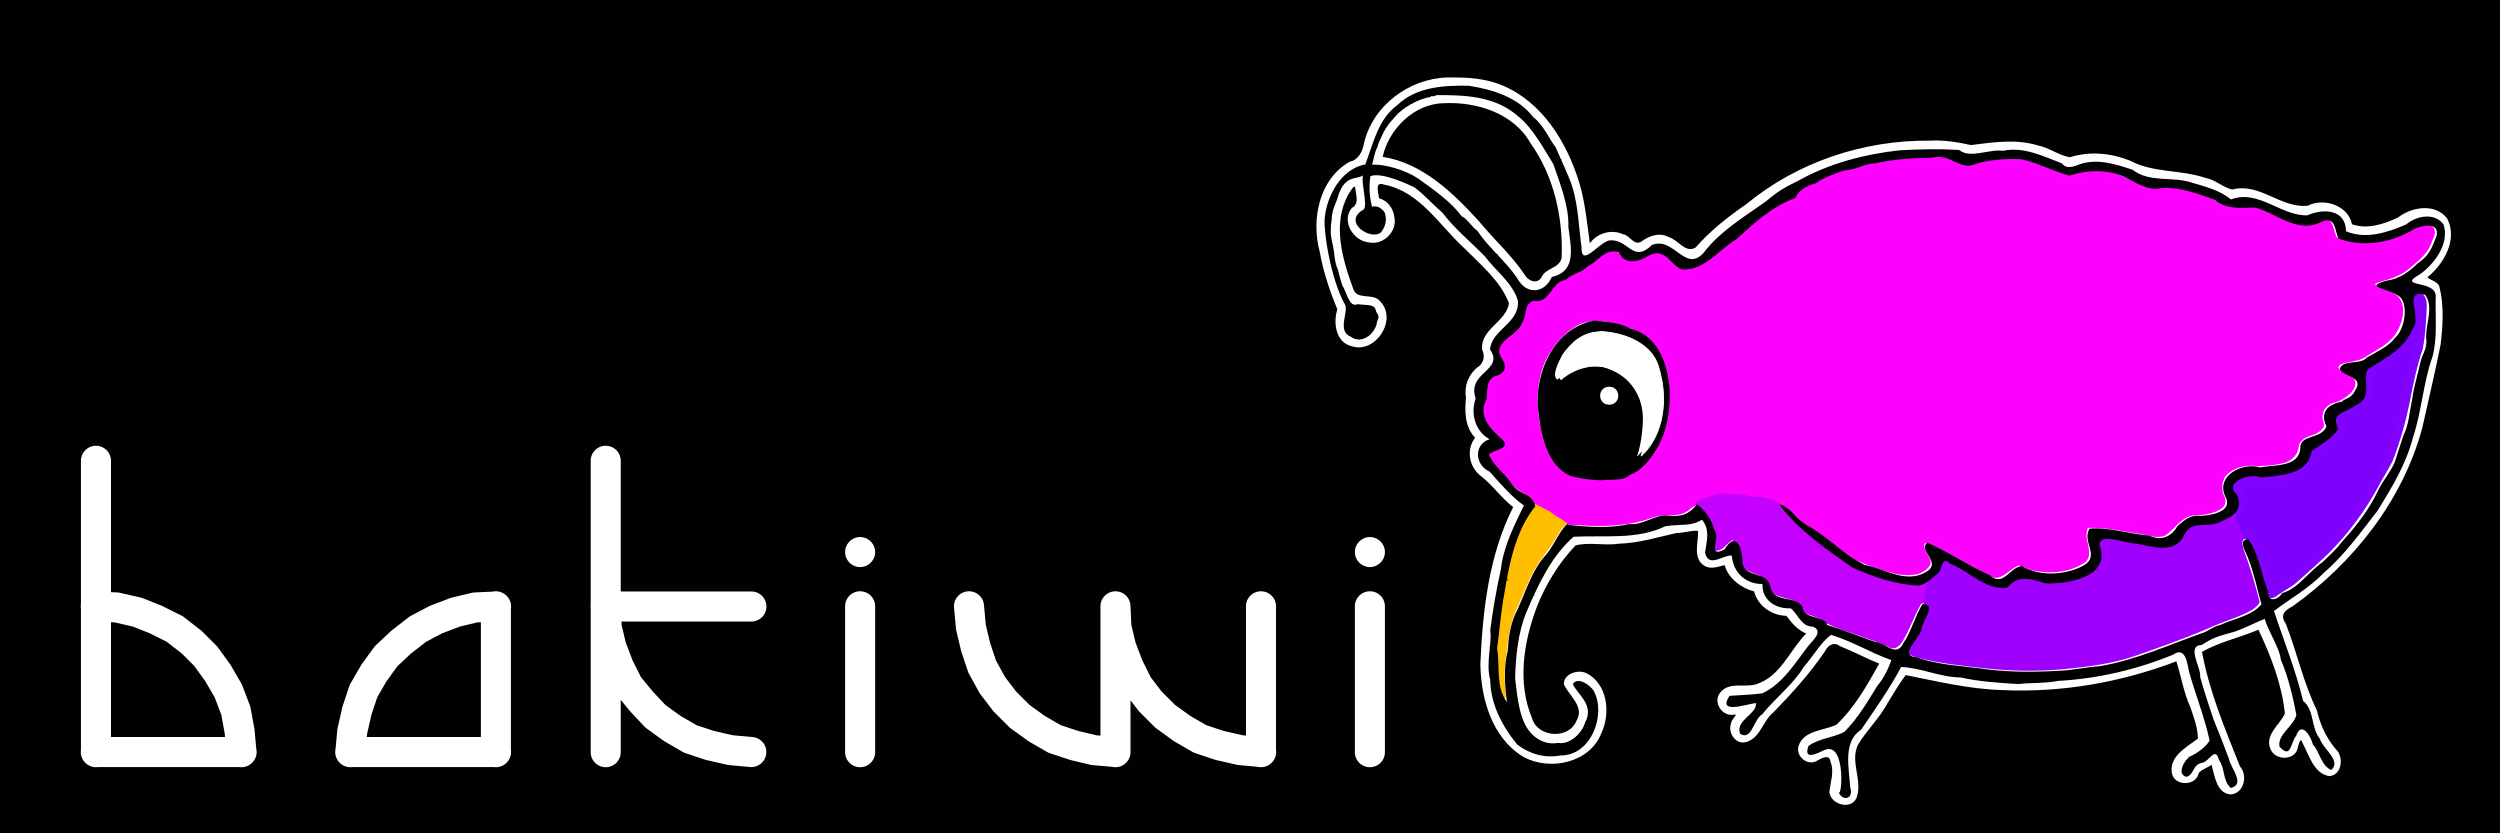 <?xml version="1.0" encoding="UTF-8" standalone="no"?>
<!-- Created with Inkscape (http://www.inkscape.org/) -->

<svg
   xmlns:dc="http://purl.org/dc/elements/1.1/"
   xmlns:cc="http://creativecommons.org/ns#"
   xmlns:rdf="http://www.w3.org/1999/02/22-rdf-syntax-ns#"
   xmlns:svg="http://www.w3.org/2000/svg"
   xmlns="http://www.w3.org/2000/svg"
   xmlns:sodipodi="http://sodipodi.sourceforge.net/DTD/sodipodi-0.dtd"
   xmlns:inkscape="http://www.inkscape.org/namespaces/inkscape"
   width="3000"
   height="1000"
   viewBox="0 0 793.75 264.583"
   version="1.1"
   id="svg10572"
   inkscape:version="0.92.5 (0.92.5+68)"
   sodipodi:docname="bakiwi_logo_vectorized_colored_wide_dark_var1.svg"
   inkscape:export-filename="/home/ku3i/work/so2walker/Bakiwi/documents/manual/bakiwi_kit/img/bakiwi_logo_wide_var1_3000px.png"
   inkscape:export-xdpi="96"
   inkscape:export-ydpi="96">
  <defs
     id="defs10566" />
  <sodipodi:namedview
     id="base"
     pagecolor="#ffffff"
     bordercolor="#666666"
     borderopacity="1.0"
     inkscape:pageopacity="0.0"
     inkscape:pageshadow="2"
     inkscape:zoom="0.25"
     inkscape:cx="1633.952"
     inkscape:cy="-26.250616"
     inkscape:document-units="mm"
     inkscape:current-layer="layer1"
     showgrid="false"
     fit-margin-top="0"
     fit-margin-left="0"
     fit-margin-right="0"
     fit-margin-bottom="0"
     inkscape:window-width="2560"
     inkscape:window-height="1341"
     inkscape:window-x="0"
     inkscape:window-y="35"
     inkscape:window-maximized="1"
     units="px" />
  <g
     inkscape:label="Ebene 1"
     inkscape:groupmode="layer"
     id="layer1"
     transform="translate(200.687,-111.484)">
    <rect
       style="opacity:1;fill:#010101;fill-opacity:1;stroke:none;stroke-width:12.67;stroke-linecap:round;stroke-linejoin:bevel;stroke-miterlimit:4;stroke-dasharray:none;stroke-dashoffset:0;stroke-opacity:1"
       id="rect4864"
       width="793.75"
       height="264.583"
       x="-200.687"
       y="111.484"
       sodipodi:insensitive="true" />
    <path
       style="fill:#ffffff;stroke-width:0.126"
       d="m 258.672,136.09 c -12.124,0.388 -23.722,9.111 -26.346,21.154 -0.479,2.467 -1.772,5.06 -4.454,5.572 -9.738,5.494 -12.291,18.295 -9.581,28.443 1.114,6.354 3.179,12.499 5.625,18.455 -1.352,4.247 -0.523,10.505 4.578,11.699 7.507,2.497 14.668,-8.444 9.059,-14.207 -2.273,-2.974 -7.625,-0.096 -8.686,-4.293 -3.405,-9.332 -6.604,-20.403 -1.446,-29.707 0.498,-0.649 1.489,-2.791 2.17,-2.383 0.074,2.142 1.521,5.36 -1.051,6.66 -3.465,4.118 0.382,10.477 5.307,10.943 4.638,1.072 9.196,-3.459 8.176,-8.066 -0.319,-2.643 -2.142,-5.264 -4.83,-5.879 -0.214,-1.581 -1.541,-5.561 1.504,-4.387 11.434,2.142 17.631,13.017 25.635,20.292 5.204,5.249 11.427,10.394 14.09,17.372 -0.878,5.968 -9.236,8.211 -8.504,14.783 1.052,2.177 0.374,4.51 -1.725,5.715 -2.702,2.352 -4.089,5.962 -3.424,9.461 -0.482,4.351 -0.349,9.393 2.895,12.729 -2.863,3.69 -1.977,9.181 1.641,12.018 3.859,2.923 6.575,7.066 10.436,10.02 -7.739,15.355 -9.681,32.844 -10.408,49.793 0.154,11.008 3.656,23.469 13.623,29.49 8.398,4.63 21.129,1.973 24.803,-7.52 2.977,-6.335 1.992,-15.682 -4.838,-19.076 -2.701,-1.186 -7.163,0.205 -7.078,3.586 1.71,3.686 6.713,7.179 3.983,11.615 -2.412,6 -12.43,5.294 -14.116,-0.934 -4.68,-11.176 -2.67,-24.048 1.489,-35.105 2.84,-7.258 6.966,-14.018 12.361,-19.681 4.548,-1.146 9.262,0.176 13.893,-0.56 6.225,-0.171 12.241,-2.078 18.222,-3.389 2.213,0.056 4.887,-0.965 6.779,-0.643 0.154,3.636 -1.863,8.71 2.07,11.104 1.995,1.163 4.327,0.232 6.365,-0.26 1.196,4.316 5.305,7.304 9.377,8.375 1.073,4.541 5.663,7.67 10.217,7.723 1.678,2.257 3.605,4.547 6.285,5.621 -5.253,5.365 -8.155,13.683 -15.887,16.119 -3.693,1.134 -8.486,-0.901 -11.336,2.561 -2.501,2.908 0.351,7.618 4.074,7.121 2.001,-0.548 -0.608,1.448 -0.631,2.562 -1.294,3.115 1.504,7.294 5.037,6 4.32,-1.437 5.023,-6.768 8.396,-9.371 5.915,-6.117 11.669,-12.423 16.415,-19.488 0.884,-1.816 2.838,-2.958 4.598,-1.519 4.25,1.695 8.293,3.857 12.531,5.578 -3.845,6.87 -7.824,13.97 -13.559,19.379 -4.083,1.985 -10.487,1.68 -12.088,6.904 -0.875,3.295 3.098,6.432 6.043,4.479 1.307,-0.755 3.85,-2.152 4.111,0.338 1.33,3.196 -0.038,6.565 -0.336,9.729 0.537,4.116 7.323,5.821 8.768,1.412 1.72,-5.42 -2.267,-11.181 0.338,-16.516 2.789,-4.641 6.855,-8.417 9.425,-13.268 1.852,-2.972 3.596,-6.025 5.714,-8.822 10.122,2.023 20.231,4.47 30.61,4.763 18.814,0.891 37.739,-2.431 55.314,-9.125 1.551,4.801 2.296,9.836 4.405,14.464 1.141,3.256 2.38,6.576 2.445,10.069 -3.547,2.707 -9.186,5.572 -8.27,10.938 0.762,4.273 7.779,4.238 8.527,-0.033 1.094,-1.236 2.789,-1.615 4.074,-2.594 0.981,3.358 1.477,8.971 6.016,9.42 4.249,-0.216 5.606,-6.006 3.014,-8.878 -4.748,-11.879 -9.733,-23.756 -12.071,-36.386 5.617,-3.212 12.138,-4.531 17.92,-7.051 3.956,8.354 7.466,17.356 8.4,26.658 -1.642,3.585 -6.405,6.652 -4.615,11.135 1.405,3.957 8.239,3.897 8.768,-0.633 0.304,-0.997 0.817,-3.237 1.49,-1.1 2.089,3.81 3.483,9.608 8.469,10.451 4.091,-0.357 4.689,-6.25 1.985,-8.64 -3.007,-3.577 -4.9,-7.784 -5.948,-12.282 -4.306,-8.807 -6.292,-18.378 -9.869,-27.506 -1.95,-2.733 -0.317,-4.221 2.158,-5.5 19.274,-13.74 34.954,-33.553 41.174,-56.613 1.974,-8.82 4.057,-17.632 5.83,-26.486 0.721,-6.101 1.123,-12.502 -0.412,-18.482 -0.579,-1.628 -3.362,-2.152 -3.76,-2.91 5.237,-4.251 9.644,-11.905 6.305,-18.547 -3.699,-5.049 -11.285,-3.833 -15.668,-0.409 -4.494,2.138 -9.685,3.825 -14.594,2.162 -1.19,-6.003 -8.921,-8.517 -14.039,-5.91 -8.472,0.958 -15.333,-7.478 -24.008,-5.125 -3.006,-0.703 -5.31,-3.136 -8.432,-3.68 -7.808,-2.692 -16.55,-1.531 -23.951,-5.472 -6.039,-2.452 -12.877,-3.101 -19.123,-1.106 -3.631,-0.601 -6.667,-3.093 -10.326,-3.789 -6.878,-2.078 -14.138,-0.953 -21.092,-0.084 -4.339,-0.949 -8.697,-1.648 -13.166,-1.394 -20.931,-0.202 -41.936,6.761 -58.13,20.129 -5.853,4.03 -11.467,8.473 -16.167,13.806 -3.268,1.943 -5.508,-2.507 -8.488,-3.298 -2.974,-1.703 -6.356,-0.346 -8.838,1.478 -2.364,1.232 -3.473,-2.066 -5.666,-2.396 -3.705,-1.692 -8.233,-0.416 -10.568,2.885 -0.991,-7.163 -1.627,-14.784 -4.17,-21.758 -4.337,-12.614 -12.849,-25.106 -26.123,-29.305 -4.879,-1.529 -10.044,-1.668 -15.119,-1.6 z m -0.863,8.154 c 10.403,-0.487 22.078,3.172 27.461,12.729 7.487,10.505 10.388,23.78 9.857,36.473 -0.837,3.341 -5.037,3.055 -6.365,6.037 -1.432,2.433 -4.27,1.201 -5.379,-0.797 -4.129,-6.197 -9.753,-11.145 -14.446,-16.903 -8.28,-9.061 -17.992,-18.533 -30.628,-20.503 1.93,-8.826 9.995,-16.927 19.5,-17.035 z m 153.705,19.926 c 5.567,-0.803 10.758,4.198 16.35,1.895 8.359,-3.416 17.647,-0.47 25.486,3.273 5.265,1.179 10.498,-2.405 15.73,-0.307 5.579,1.588 10.536,5.723 16.656,4.889 5.504,-0.222 10.89,1.341 15.703,3.998 4.007,1.955 8.5,2.481 12.861,2.219 6.147,1.439 11.422,6.46 18.102,5.51 1.738,0.085 3.866,-1.498 5.201,-0.908 0.706,2.481 1.791,5.565 4.875,5.633 9.13,2.742 18.634,-0.807 26.752,-4.773 1.195,0.632 -0.741,2.343 -0.947,3.26 -3.217,5.662 -9.407,8.788 -15.602,10.029 -2.726,1.315 -2.468,6.026 0.811,6.393 2.762,0.83 7.128,2.192 6.143,5.984 -0.91,6.463 -7.436,10.308 -13.009,12.254 -3.134,0.187 -7.806,1.343 -7.514,5.363 0.204,2.783 3.71,3.278 5.113,4.998 -2.285,3.669 -8.493,2.745 -9.787,7.422 -0.929,1.616 0.148,3.891 -0.574,5.305 -3.202,1.084 -7.544,2.742 -7.436,6.842 -1.787,4.212 -7.395,3.039 -11.068,3.121 -5.487,-0.246 -12.338,2.365 -13.234,8.457 -0.45,2.061 0.905,4.399 0.42,6.141 -3.625,2.13 -8.534,0.039 -11.824,3.156 -2.59,1.923 -4.703,6.298 -8.57,4.686 -6.514,-1.144 -13.151,-3.079 -19.801,-2.454 -3.356,0.337 -3.986,4.192 -2.978,6.8 0.942,2.278 0.763,5.422 -2.135,5.999 -5.602,2.478 -11.909,0.826 -17.332,-1.053 -3.204,0.237 -4.975,5.504 -8.391,3.116 -7.15,-3.428 -13.824,-8.481 -21.392,-10.671 -3.726,1.746 -2.403,6.639 -0.805,9.396 -3.514,3.208 -8.483,0.27 -12.389,-0.478 -6.739,-1.815 -12.228,-6.204 -17.54,-10.488 -4.549,-2.903 -8.809,-6.286 -12.766,-9.851 -2.215,-1.468 -6.242,0.756 -4.502,3.457 3.853,6.451 10.302,10.741 15.91,15.494 9.008,6.6 19.908,11.733 31.297,11.201 3.924,-0.712 6.087,-4.84 9.736,-5.93 5.717,3.143 11.986,8.86 19.02,6.26 2.704,-4.021 7.787,-1.017 11.474,-0.733 7.189,0.066 16.277,-1.832 19.117,-9.392 0.511,-1.505 -0.608,-3.149 0.068,-4.574 7.375,0.556 15.409,4.879 22.631,1.145 2.644,-1.851 3.418,-6.192 7.395,-5.746 5.581,0.083 12.618,-2.77 13.512,-9.041 0.564,-2.024 -1.162,-3.745 -1.332,-5.488 3.592,-1.69 7.867,-0.031 11.707,-0.99 5.348,-0.594 10.759,-3.521 12.676,-8.816 2.474,-2.769 7.1,-3.937 8.047,-8.029 0.54,-1.552 -1.002,-3.631 1.377,-4.207 4.057,-1.175 8.026,-4.327 7.924,-8.938 0.115,-2.323 -0.855,-5.58 2.387,-6.255 4.577,-2.259 8.695,-5.797 11.326,-10.212 -1.306,7.321 -4.017,14.509 -4.981,21.982 -1.807,9.636 -5.389,18.899 -10.831,27.061 -7.237,12.169 -17.35,22.764 -29.268,30.395 -2.382,-5.702 -2.664,-13.202 -7.529,-17.832 -3.663,-1.897 -7.238,3.544 -4.855,6.523 2.122,5.027 3.973,10.234 4.678,15.67 -6.686,4.062 -14.485,5.726 -21.455,9.284 -15.22,6.118 -31.312,10.687 -47.822,10.107 -12.092,0.055 -24.164,-1.353 -35.897,-4.393 2.396,-3.773 4.714,-7.845 5.611,-12.238 0.658,-3.705 -4.592,-7.028 -7.107,-3.584 -2.487,4.12 -3.03,9.341 -6.441,12.912 -7.371,-3.26 -15.392,-4.815 -22.289,-8.984 -2.278,-0.86 -4.489,-1.647 -5.502,-4.029 -2.092,-3.47 -8.269,-1.086 -9.324,-5.461 -0.288,-4.596 -6.777,-3.372 -8.34,-6.904 0.19,-3.67 -1.791,-8.88 -6.209,-8.545 -1.068,-0.362 -2.503,1.958 -2.332,0.201 -0.813,-5.704 -4.815,-10.564 -9.756,-13.32 -0.589,4.97 -6.642,5.575 -10.488,5.066 -8.752,3.44 -18.284,3.959 -27.531,3.049 -2.593,-0.452 -5.207,0.824 -6.127,3.346 -5.13,7.338 -10.234,14.83 -13.436,23.249 1.465,-10.201 3.81,-20.624 9.795,-29.201 1.146,-4.336 -3.637,-6.773 -6.668,-8.609 -1.88,-2.59 -4.833,-5.099 -6.213,-7.582 3.633,-0.891 4.982,-6.486 1.307,-8.291 -2.871,-2.285 -5.749,-6.38 -3.602,-10.047 0.002,-2.423 0.383,-5.782 3.363,-5.973 3.232,-2.013 2.879,-6.706 1.066,-9.506 1.478,-3.84 6.976,-4.8 7.344,-9.35 0.319,-1.651 0.605,-4.321 2.922,-3.98 4.758,-1.195 6.289,-7.024 11.121,-8.234 4.098,-1.883 7.623,-4.896 11.273,-7.316 1.897,0.724 3.086,2.974 5.424,2.914 3.332,0.557 6.433,-1.63 9.42,-2.129 3.295,1.766 6.111,6.414 10.445,4.599 9.738,-2.563 15.895,-11.373 23.868,-16.818 3.596,-2.859 7.999,-4.712 11.629,-7.338 2.942,-3.682 8.053,-4.318 12.037,-6.392 8.938,-2.857 18.391,-4.555 27.824,-4.663 z m -106.711,46.414 c -13.228,2.589 -21.222,17.122 -19.859,29.919 0.512,8.769 2.651,19.231 11.08,23.767 6.726,2.876 14.629,2.77 21.469,0.441 11.14,-5.552 15.364,-19.139 14.388,-30.837 -0.426,-9.266 -5.987,-19.03 -15.489,-21.343 -3.713,-1.294 -7.654,-2 -11.589,-1.947 z m 2.135,8.75 c 7.419,-0.135 15.912,5.244 16.089,13.452 0.525,2.901 0.636,5.876 0.252,8.812 -1.046,-8.439 -7.943,-16.072 -16.689,-16.537 -3.289,-0.318 -6.676,0.18 -9.686,1.562 1.872,-3.837 5.541,-7.263 10.033,-7.289 z"
       id="path5418-2"
       inkscape:connector-curvature="0" />
    <g
       id="g5685"
       transform="matrix(1.774,0,0,1.774,-232.226,-299.969)">
      <g
         transform="matrix(0.381,0,0,0.381,311.805,312.618)"
         id="g5350">
        <g
           id="g14408"
           transform="translate(-35.784,-415.224)"
           style="stroke:#ff8400;stroke-opacity:1">
          <path
             style="opacity:1;fill:#ff00ff;fill-opacity:0.995;stroke:#ff8400;stroke-width:0;stroke-linecap:round;stroke-linejoin:bevel;stroke-miterlimit:10;stroke-dasharray:none;stroke-dashoffset:0;stroke-opacity:1"
             d="m 165.408,277.184 c -7.862,0.363 -15.696,1.197 -23.42,2.73 -3.485,0.548 -6.608,2.157 -10.103,2.697 -7.578,1.975 -14.894,5.103 -21.551,9.228 -1.414,0.763 -2.326,2.056 -3.355,3.221 -3.084,2.393 -6.953,3.503 -10.144,5.795 -9.291,6.025 -17.106,13.967 -25.976,20.546 -3.986,2.952 -7.881,6.496 -12.883,7.506 -1.935,0.398 -4.298,1.2 -5.909,-0.41 -3.152,-2.018 -5.468,-5.481 -9.189,-6.512 -3.926,-0.49 -7.118,2.632 -10.898,3.145 -2.099,0.308 -4.711,0.52 -6.095,-1.462 -1.442,-1.777 -3.775,-3.432 -6.146,-2.431 -4.976,2.058 -8.794,6.081 -13.45,8.716 -2.372,1.522 -5.071,2.596 -7.27,4.333 -2.529,0.21 -4.095,2.625 -5.879,4.156 -2.017,1.809 -3.571,4.345 -6.103,5.467 -2.051,0.118 -4.577,0.117 -5.698,2.211 -1.66,3.046 -1.602,6.798 -3.727,9.649 -2.545,4.095 -7.463,6.145 -9.65,10.481 -1.423,3.721 3.304,6.812 1.846,10.522 -1.439,2.76 -5.557,2.474 -6.729,5.511 -1.526,3.512 -1.188,7.397 -2.419,11.002 -1.258,4.106 0.92,8.222 3.6,11.223 1.909,2.411 4.437,4.391 5.913,7.085 -1.337,2.643 -5.086,2.541 -6.814,4.825 -0.387,1.624 1.256,2.964 2.007,4.254 2.957,3.733 6.243,7.198 9.311,10.833 2.551,2.738 6.422,3.87 8.736,6.832 0.502,0.782 0.829,1.661 1.263,2.479 -0.132,-0.002 0.968,0.838 1.589,1.105 1.999,0.987 3.998,1.929 5.884,3.137 1.74,1.347 3.615,2.455 5.52,3.529 0.998,0.889 2.126,1.881 3.547,1.403 6.135,0.186 12.302,0.903 18.466,0.452 7.359,-0.341 14.724,-1.511 21.625,-4.152 5.062,-1.609 11.021,0.471 15.586,-2.848 3.016,-2.692 10.596,-6.839 14.183,-6.748 2.072,-0.53 4.348,-0.514 6.479,-0.118 0.904,0.062 1.817,0.378 2.784,0.193 1.524,-0.052 3.064,-0.07 4.484,0.501 2.034,0.348 4.106,0.705 6.168,0.536 -0.597,0.11 0.688,0.113 0.885,0.291 1.649,0.513 3.534,0.563 5.012,1.109 1.134,0.559 2.112,1.038 3.362,1.09 4.441,2.358 7.439,6.605 11.69,9.248 8.24,5.289 15.692,11.675 23.876,17.039 6.038,2.742 12.387,4.812 18.796,6.496 3.451,0.633 7.098,0.828 10.534,0.051 2.404,-0.982 5.242,-2.526 5.892,-5.252 -0.202,-2.612 -2.302,-4.645 -2.837,-7.143 -0.321,-0.742 -0.417,-2.587 0.852,-2.165 5.917,2.195 11.323,5.597 16.937,8.488 4.66,2.412 9.123,5.223 13.882,7.431 3.207,1.385 6.132,-1.26 8.531,-3.03 1.348,-0.813 2.584,-2.113 4.157,-2.349 2.691,0.849 5.215,2.266 8.069,2.603 7.807,1.433 16.361,0.454 22.98,-4.174 2.577,-2.023 1.806,-5.74 1.266,-8.526 -0.697,-2.471 -1.047,-5.126 -0.025,-7.573 8.339,-0.34 16.478,1.676 24.681,2.899 3.861,0.539 8.025,2.401 11.82,0.61 4.259,-3.067 7.26,-8.402 12.809,-9.314 4.516,-0.215 9.357,-0.575 13.253,-3.096 2.161,-1.289 2.634,-4.216 1.333,-6.285 -1.577,-3.759 -0.779,-8.757 2.861,-11.029 3.612,-2.609 8.334,-3.353 12.684,-2.807 4.688,-0.084 9.481,-0.422 13.959,-1.887 2.968,-1.21 5.395,-3.922 5.6,-7.213 0.323,-2.814 2.976,-4.35 5.4,-5.085 2.591,-0.774 5.567,-2.101 6.585,-4.801 -0.017,-1.663 -1.083,-3.206 -0.733,-4.909 0.137,-2.882 2.662,-5.059 5.229,-5.878 3.011,-0.491 5.601,-2.456 7.858,-4.415 1.699,-1.731 3.481,-4.908 1.389,-7.005 -2.231,-1.798 -5.345,-2.583 -7.026,-4.99 0.066,-1.758 2.384,-2.006 3.717,-2.414 3.397,-0.598 6.983,-1.073 9.797,-3.253 5.407,-3.267 11.661,-6.274 14.526,-12.273 2.178,-4.264 3.425,-9.687 1.063,-14.132 -2.495,-4.101 -7.73,-4.438 -11.507,-6.724 -1.066,-0.592 0.656,-1.057 1.112,-1.265 5.257,-1.558 10.804,-3.131 14.998,-6.911 3.798,-3.265 8.062,-6.493 9.837,-11.379 0.757,-2.211 2.665,-4.805 1.297,-7.143 -1.482,-2.522 -4.845,-2.131 -7.199,-1.307 -5.783,1.942 -10.994,5.435 -17.06,6.578 -5.929,1.169 -12.166,1.242 -18.106,-0.096 -1.336,-0.637 -3.664,-0.249 -3.734,-2.202 -0.891,-2.238 -1.218,-4.895 -2.812,-6.759 -2.535,-1.284 -5.356,0.453 -7.822,1.121 -6.049,2.023 -12.189,-0.978 -17.628,-3.32 -3.19,-1.349 -6.258,-3.133 -9.507,-4.244 -5.776,-0.359 -12.026,0.706 -17.343,-2.159 -9.944,-5.328 -21.36,-7.802 -32.618,-7.048 -2.576,0.249 -4.669,-1.762 -7.018,-2.577 -4.071,-1.784 -8.029,-4.09 -12.431,-4.934 -6.447,-0.812 -13.039,-0.213 -19.286,1.548 -6.962,-2.394 -13.733,-5.428 -20.886,-7.219 -5.161,-0.744 -10.444,-0.369 -15.6,0.279 -3.54,0.355 -6.896,1.671 -10.4,2.148 -4.35,-0.155 -8.121,-2.879 -12.224,-3.899 -3.437,0.178 -6.874,0.357 -10.31,0.535 z M 14.428,354.248 c 7.463,0.144 14.734,2.698 21.206,6.296 6.724,4.291 9.73,12.361 11.101,19.896 1.838,11.061 0.407,23.122 -5.121,32.93 -3.704,6.254 -9.186,12.075 -16.409,14.021 -4.033,0.674 -8.145,0.817 -12.218,0.701 -4.71,-0.555 -9.665,-0.887 -13.864,-3.273 -6.417,-4.161 -9.388,-11.79 -10.999,-19.004 -2.752,-11.868 -2.783,-25.015 3.465,-35.803 3.391,-5.667 8.115,-10.893 14.077,-13.953 2.69,-1.307 5.756,-1.859 8.763,-1.811 z m 56.942,82.303 c -0.241,0.173 0.451,-0.542 0,0 z"
             id="path14400"
             inkscape:connector-curvature="0"
             sodipodi:nodetypes="ccccccccccccccccccccccccccccccccccccccccccccccccccccccccccccccccccccccccccccccccccccccccccccccccccccccccccccccccccccc" />
          <path
             style="opacity:1;fill:#8000ff;fill-opacity:0.992;stroke:#ff8400;stroke-width:0;stroke-linecap:round;stroke-linejoin:bevel;stroke-miterlimit:10;stroke-dasharray:none;stroke-dashoffset:0;stroke-opacity:1"
             d="m 399.492,340.867 c -2.475,-0.027 -3.188,2.88 -2.869,4.864 0.664,4.153 1.292,8.682 -0.903,12.491 -3.858,7.724 -11.53,12.317 -18.541,16.816 -1.232,0.828 -2.715,1.753 -2.657,3.453 -0.688,4.002 0.681,8.65 -1.947,12.129 -2.992,3.501 -7.834,4.47 -11.322,7.345 -1.792,1.489 -1.24,3.957 -0.48,5.823 0.53,1.292 -1.1,2.142 -1.765,3.038 -2.844,3.041 -6.701,4.854 -9.541,7.882 -1.925,2.544 -2.734,5.999 -5.581,7.8 -4.86,3.116 -10.852,3.588 -16.462,4.061 -3.714,0.29 -7.615,-0.829 -11.149,0.832 -2.17,0.895 -4.95,2.732 -4.218,5.464 0.685,1.839 2.108,3.402 2.193,5.465 0.327,1.685 0.28,3.605 -1.173,4.777 -1.297,0.927 0.099,2.149 0.22,3.273 0.143,0.34 0.472,1.686 0.85,2.159 1.944,-0.7 -0.353,-0.343 0.17,0.537 0.222,0.462 0.411,1.238 0.678,0.286 -0.213,0.071 -0.266,0.914 0.039,1.398 0.208,1.82 1.272,3.316 2.083,4.905 0.102,0.936 0.831,1.263 1.685,0.908 1.74,1.425 2.523,3.782 3.401,5.791 2.675,6.871 4.245,14.119 6.775,21.03 1.275,1.957 3.977,0.754 5.291,-0.53 2.81,-2.106 6.197,-3.513 8.823,-5.97 5.238,-4.617 10.45,-9.279 15.47,-14.133 9.396,-9.569 17.388,-20.518 23.605,-32.398 1.973,-3.451 4.065,-6.851 5.852,-10.392 3.392,-8.734 6.007,-17.787 7.89,-26.964 1.642,-8.709 3.45,-17.41 6.288,-25.811 1.216,-6.615 1.58,-13.368 1.836,-20.078 0.055,-2.492 -0.728,-5.912 -3.719,-6.195 -0.271,-0.042 -0.546,-0.065 -0.821,-0.056 z m -81.873,115.767 c 0.015,0.025 0.139,0.086 0,0 z m -3.452,-10.925 c -1.206,0.457 -1.181,0.124 0,0 z m 1.494,7.184 c -0.402,-0.657 1.829,-1.053 0,0 z m -0.006,5e-4 c 0.006,0.023 -0.021,-0.035 0,0 z m 1.67,3.152 c -0.002,-0.006 0.004,-0.021 0,0 z"
             id="path14398"
             inkscape:connector-curvature="0" />
          <path
             style="opacity:1;fill:#c400ff;fill-opacity:1;stroke:#ff8400;stroke-width:0;stroke-linecap:round;stroke-linejoin:bevel;stroke-miterlimit:10;stroke-dasharray:none;stroke-dashoffset:0;stroke-opacity:1"
             d="m 75.421,435.328 c -1.496,-0.175 -3.312,0.148 -4.864,0.377 -0.952,0.056 -1.783,0.364 -2.633,0.78 -0.14,0.102 0.19,0.364 -0.14,0.102 -1.18,0.469 -2.446,0.684 -3.639,1.022 -0.852,0.262 -2.254,1.144 -2.551,1.285 -0.191,-0.021 -1.315,0.717 -0.952,1.268 0.091,-1.4 0.199,0.941 1.08,0.786 3.226,2.824 5.233,6.714 6.829,10.625 0.879,2.535 0.626,5.367 0.49,8.018 -0.447,1.223 0.398,2.915 1.857,2.564 2.925,-0.54 4.414,-3.626 6.868,-4.832 2.292,0.459 2.873,3.318 3.4,5.235 0.67,3.038 0.326,6.982 3.447,8.786 3.188,1.904 7.663,2.124 9.633,5.709 0.803,2.182 1.448,4.802 3.815,5.849 3.687,1.931 8.709,1.397 11.468,4.949 0.771,1.861 2.034,3.581 4.025,4.256 2.796,1.154 5.894,1.821 8.168,3.95 5.694,3.085 12.079,4.565 18.086,6.91 4.165,1.402 8.232,3.075 12.252,4.826 2.639,1.018 4.745,-1.39 5.928,-3.434 3.331,-5.393 5.154,-11.513 8.369,-16.937 0.37,-0.963 1.475,-0.338 1.916,-0.972 -0.059,-0.065 0.739,-1.594 0.683,-1.756 0.03,-0.551 0.103,-0.316 0.199,-1.057 0.203,-0.587 0.22,-0.978 0.287,-1.17 0.453,-2.358 0.855,-4.756 1.362,-7.146 -1.148,-1.123 -2.198,0.768 -3.392,1.118 -2.06,1.346 -4.548,1.388 -6.861,0.905 -8.338,-1.186 -16.285,-4.26 -24.324,-6.739 -0.608,-0.092 -0.647,-1.158 -1.499,-0.985 -6.115,-3.621 -11.692,-8.088 -17.352,-12.361 -6.088,-4.837 -11.942,-10.067 -16.768,-16.188 -0.285,-0.15 -0.528,-1.319 -0.596,-0.932 0.07,-1.305 -1.464,-0.959 -2.204,-1.633 -2.035,-0.896 -4.309,-0.874 -6.419,-1.574 -2.009,-0.131 -4.036,-0.125 -5.989,-0.606 -0.257,1.694 0.422,-0.102 -0.652,-0.091 -2.211,-1.003 -4.765,-0.057 -7.029,-0.697 -0.743,0.067 -1.563,-0.293 -2.299,-0.21 z m 93.6,48.964 c 0.003,-0.039 -0.012,0.084 0,0 z M 61.765,438.799 c -0.15,0.065 0.051,-0.014 0,0 z m -0.119,0.066 c 0.021,0.004 0.086,-0.02 0,0 z m -0.028,0.008 c 0.009,-0.002 0.029,-0.025 0,0 z m -0.01,0.004 c 0.004,0.004 0.029,-0.014 0,0 z m 107.792,42.48 c 0.005,0.072 0.004,0.056 0,0 z m 0.262,-0.077 c -0.013,0.008 0.008,-0.02 0,0 z m -0.415,1.662 c -0.526,0.378 0.211,-0.248 0,0 z m -0.234,1.39 c -0.014,0.054 0.012,-0.035 0,0 z m -0.021,0.121 c -0.025,0.165 0.042,-0.236 0,0 z m -0.262,0.191 c 0.637,1.586 -0.527,-0.64 0,0 z m -0.247,1.157 c -0.004,0.013 0.003,-0.02 0,0 z m -0.131,0.377 c -0.006,0.031 0.014,-0.117 0,0 z m -0.033,0.079 c -0.049,0.075 0.032,-0.318 0,0 z m -0.074,0.263 c -0.015,0.038 0.018,-0.026 0,0 z m -0.163,0.193 c 0.014,-0.005 0.03,-0.047 0,0 z"
             id="path14394"
             inkscape:connector-curvature="0"
             sodipodi:nodetypes="cccccccccccccccccccccccccccccccccccccccccccccccccccccccccccccccccccccccccc" />
          <path
             style="opacity:1;fill:#ffbf00;fill-opacity:1;stroke:#ff8400;stroke-width:0;stroke-linecap:round;stroke-linejoin:bevel;stroke-miterlimit:10;stroke-dasharray:none;stroke-dashoffset:0;stroke-opacity:1"
             d="m -15.379,440.423 c -4.66,6.371 -8.155,13.554 -10.25,21.165 -1.35,4.556 -2.59,9.189 -2.933,13.939 -1.279,3.039 -1.367,6.485 -2.003,9.708 -1.02,7.922 -2.436,15.842 -2.536,23.845 0.328,6.484 0.469,13.076 2.096,19.394 0.443,1.034 0.647,2.568 1.783,3.042 1.27,-0.383 0.473,-2.147 0.585,-3.112 -0.615,-4.861 -0.741,-9.688 -0.046,-14.549 0.968,-8.346 1.62,-16.916 5.326,-24.606 2.741,-6.19 5.169,-12.542 8.362,-18.511 3.604,-5.685 7.999,-10.856 11.276,-16.768 0.96,-1.472 1.828,-3.396 3.709,-3.828 0.84,-1.265 -0.996,-1.436 -1.548,-2.257 -1.693,-1.091 -3.44,-1.918 -5.022,-3.193 -2.405,-1.752 -5.146,-2.822 -7.722,-4.271 -0.36,-0.295 -0.684,-0.148 -1.077,-0.002 z"
             id="path14392"
             inkscape:connector-curvature="0" />
          <path
             style="opacity:1;fill:#a000ff;fill-opacity:1;stroke:#ff8400;stroke-width:0;stroke-linecap:round;stroke-linejoin:bevel;stroke-miterlimit:10;stroke-dasharray:none;stroke-dashoffset:0;stroke-opacity:1"
             d="m 312.556,443.68 c -4.244,4.319 -10.545,5.263 -16.3,5.835 -2.174,0.296 -4.597,0.708 -5.871,2.725 -2.239,2.633 -3.855,6.356 -7.599,7.13 -5.416,1.039 -10.912,-0.48 -16.25,-1.326 -4.798,-0.714 -9.535,-2.477 -14.432,-2.195 -1.624,0.11 -3.386,1.513 -2.756,3.293 0.959,3.404 1.058,7.412 -1.375,10.252 -4.132,4.795 -10.858,6.056 -16.787,6.838 -5.179,0.718 -10.282,-0.534 -15.325,-1.496 -3.243,-0.622 -6.558,0.603 -8.849,2.924 -2.734,2.009 -6.385,0.776 -9.268,-0.278 -7.013,-2.87 -12.878,-7.944 -19.85,-10.871 -2.071,-0.576 -2.682,2.09 -3.326,3.469 -1.055,2.236 -3.332,3.528 -4.819,5.292 -0.092,0.63 -0.506,1.313 -0.116,1.917 -0.321,-1.121 -0.247,0.593 -0.437,0.859 -0.063,0.397 -0.22,1.152 -0.223,1.304 0.435,0.198 -0.089,-0.06 -0.08,0.471 -0.371,1.724 -0.648,3.584 -1.122,5.132 -0.467,0.727 -0.904,1.946 0.315,2.202 1.748,1.009 0.498,3.294 0.036,4.743 -1.082,2.309 -1.869,4.747 -2.726,7.121 -1.609,3.434 -4.641,6.322 -5.374,10.148 -0.11,2.128 2.555,2.391 4.044,2.978 10.234,2.951 20.909,3.873 31.444,5.152 14.712,1.686 29.611,1.708 44.303,-0.194 9.77,-1.07 19.529,-2.729 28.802,-6.083 10.968,-3.862 21.937,-7.775 32.646,-12.313 6.671,-3.229 13.999,-5.044 20.525,-8.63 1.471,-0.976 3.02,-2.187 3.774,-3.762 -2.064,-8.016 -4.25,-16.017 -7.257,-23.738 -0.432,-1.778 -1.494,-3.94 -0.442,-5.66 0.671,-0.646 0.326,-1.044 0.456,-1.082 -0.53,-1.223 -1.337,-2.583 -1.918,-3.649 -1.737,0.13 0.129,0.293 -0.053,-0.356 -0.299,-0.591 0.014,-1.967 -1.123,-1.25 -0.249,-0.3 1.225,-0.016 0.526,-0.877 -0.795,-1.56 -1.389,-3.343 -1.907,-4.934 -1.618,0.773 0.459,0.198 -0.237,-0.478 -0.128,-0.513 -0.434,-0.903 -1.048,-0.612 z m -143.417,34.758 c -0.006,-0.022 0.03,-0.095 0,0 z m -0.218,1.389 c -0.035,-0.026 0.002,-0.32 0,0 z m -0.377,1.883 c -0.077,-0.012 -0.005,-0.214 0,0 z m -0.708,3.189 c -0.03,0.015 -0.011,-0.031 0,0 z m 0.368,0.097 c -0.04,0.049 -0.391,-0.173 0,0 z m -0.838,0.893 c -0.006,-0.051 0.085,-0.262 0,0 z m 0.066,0.077 c -0.041,-0.024 0.104,-0.07 0,0 z m -0.02,0.025 c -0.192,0.427 -0.123,-0.064 0,0 z m -0.123,0.134 c -6.1e-4,-0.002 0.003,-0.006 0,0 z m 0.024,0.301 c -0.145,-0.026 -8.2e-4,-0.433 0,0 z"
             id="path14161"
             inkscape:connector-curvature="0" />
        </g>
        <g
           id="g10853"
           transform="matrix(0.528,0,0,0.528,-54.873,378.15)">
          <g
             transform="matrix(0.265,0,0,0.265,-241.71,-1086.149)"
             id="g5528">
            <path
               style="fill:#000000;stroke-width:1.333"
               d="m 720.179,170.384 c -83.998,-1.431 -176.464,3.359 -240.758,65.535 -63.494,46.342 -80.232,128.153 -106.884,198.703 -81.384,14.505 -128.552,106.128 -135.849,176.296 -6.486,38.467 18.8,209.209 68.45,295.623 10.599,25.382 -28.062,88.241 18.81,106.496 36.064,26.842 79.187,-9.133 86.455,-42.487 1.28,-15.176 14.524,-21.655 -1.489,-40.804 -3.162,-28.163 -26.183,-20.893 -62.326,-26.045 -28.357,13.822 -37.542,-43.904 -50.734,-61.575 -6.552,-20.357 -9.029,-27.677 -15.621,-55.249 -11.464,-23.422 -11.737,-59.133 -14.875,-71.774 -0.067,-5.203 -8.455,-29.661 -8.938,-56.098 0.67,-22.678 0.925,-26.255 3.344,-39.389 0.754,-36.193 13.324,-48.299 22.979,-83.203 22.135,-66.524 62.306,-51.057 82.028,-64.959 -7.023,23.958 16.007,97.993 2.727,114.148 -76.282,42.092 26.359,107.894 58.596,75.992 20.259,-26.322 16.829,-52.754 10.813,-66.841 -11.373,-14.479 -25.362,-23.006 -41.814,-17.899 -12.026,-48.522 -8.377,-78.023 -5.764,-102.646 31.726,-13.603 106.107,16.746 148.552,37.705 34.15,25.209 61.249,57.424 93.461,84.478 41.456,54.808 95.214,98.283 142.466,146.647 36.212,48.672 94.801,90.404 111.263,150.255 4.476,75.204 -87.068,94.814 -93.933,162.354 49.757,71.986 -78.706,75.188 -48.109,164.787 -19.062,54.181 1.695,112.95 46.753,136.639 -52.189,16.602 -51.901,85.39 0.424,109.124 35.384,39.917 74.152,85.123 114.761,113.236 -32.452,67.743 -67.963,135.475 -77.06,213.316 -14.723,66.395 -27.135,137.072 -36.014,206.197 7.075,44.054 -15.807,108.383 0.008,166.075 1.115,80.861 39.488,154.46 90.16,216.742 42.95,33.003 92.791,46.732 146.409,37.084 102.829,0.54 152.77,-136.991 112.001,-214.724 -8.714,-18.473 -54.854,-52.876 -71.189,-24.67 17.157,36.382 73.195,70.157 40.958,128.963 -9.871,36.273 -52.268,75.468 -90.624,68.206 -48.541,9.109 -92.187,-21.527 -112.622,-65.761 -22.013,-46.529 -26.199,-110.845 -31.466,-150.941 2.061,-76.773 10.027,-154.313 37.636,-221.835 39.378,-91.715 83.26,-187.54 158.596,-253.519 103.412,-5.462 212.967,10.946 308.141,-35.364 48.961,-7.955 89.122,1.506 122.619,-22.03 28.764,33.139 15.74,72.883 10.618,110.576 11.424,54.06 62.029,6.093 89.906,10.235 4.206,55.589 44.801,95.421 102.881,95.435 -1.775,54.414 43.688,83.701 95.197,81.362 24.302,20.102 35.212,61.865 73.352,61.382 39.544,14.565 -3.051,50.109 -15.053,65.236 -45.199,58.17 -84.184,125.63 -153.838,158.883 -36.208,4.852 -83.959,6.209 -110.076,8.334 -51.976,76.703 105.769,9.083 88.304,28.476 0.772,33.91 -69.224,54.073 -53.052,98.772 38.866,25.351 44.339,-47.311 74.106,-65.002 44.418,-55.714 104.433,-99.911 139.585,-159.392 31.509,-34.662 56.538,-82.055 91.694,-107.497 70.569,21.124 136.516,61.728 202.541,84.728 -9.72,27.322 -24.494,59.83 -46.454,85.455 -34.891,55.91 -66.314,111.028 -111.238,155.279 -35.651,20.113 -84.516,21.149 -120.609,47.548 -18.274,50.547 28.697,24.89 55.68,12.797 72.848,-27.659 55.768,178.999 44.114,138.838 12.972,36.975 53.113,27.417 40.308,-12.196 -3.959,-64.749 -25.571,-154.647 36.652,-193.989 45.246,-67.042 96.911,-139.061 134.12,-210.575 67.104,2.247 131.326,34.848 200.422,35.102 58.743,13.654 128.397,18.211 191.455,22.095 51.523,-5.136 89.081,-1.641 135.71,-10.582 133.405,-7.348 264.721,-38.284 385.621,-88.013 40.19,-28.027 47.286,24.672 53.21,55.974 20.335,73.587 52.351,152.71 69.51,232.63 -15.581,24.771 -45.612,43.878 -65.704,53.15 -18.955,11.23 -46.316,60.306 -12.022,68.327 26.585,-6.957 19.858,-42.504 53.666,-47.092 25.815,-7.736 42.956,-55.529 55.369,-9.568 21.894,30.816 11.051,68.235 39.884,94.091 49.234,-12.426 1.318,-63.601 -6.417,-97.876 -17.197,-46.511 -33.869,-88.3 -51.503,-131.703 -12.778,-36.706 -32.579,-98.277 -45.094,-142.773 4.221,-31.386 -47.964,-105.435 4.851,-107.76 37.866,-23.18 44.277,-26.59 111.21,-44.711 38.188,-13.599 84.658,-37.592 100.71,-42.744 12.855,44.593 50.497,97.753 53.892,136.226 25.223,58.848 40.42,124.14 52.435,185.805 -9.258,38.853 -63.903,64.805 -56.898,106.537 39.023,43.906 36.791,-12.554 56.225,-36.361 17.529,-50.854 49.133,1.263 56.002,29.154 24.515,26.77 26.875,70.833 61.669,85.628 35.387,-30.785 -27.97,-70.298 -37.669,-103.522 -31.872,-40.207 -17.872,-97.355 -56.705,-127.934 -25.245,-104.681 -65.047,-202.134 -97.965,-302.265 55.678,-41.638 118.604,-76.977 167.604,-128.305 69.241,-58.898 126.535,-139.44 180.522,-208.763 48.971,-79.628 95.623,-156.052 118.583,-245.484 29.469,-87.51 33.862,-181.987 65.704,-271.655 16.834,-64.484 9.092,-132.291 10.573,-197.347 7.887,-63.935 -138.077,-30.924 -52.092,-79.341 49.559,-35.595 99.312,-103.833 78.412,-166.797 -30.47,-41.699 -92.398,-28.308 -125.407,0.178 -61.722,26.727 -134.892,50.906 -201.911,22.914 -0.965,-74.038 -75.691,-77.708 -129.407,-53.706 -89.267,3.085 -165.255,-88.652 -257.042,-53.174 -35.658,-30.427 -87.66,-43.87 -133.152,-56.975 -64.863,-21.153 -140.928,1.352 -196.604,-42.653 -56.839,-18.927 -121.249,-39.675 -181.111,-17.406 -22.079,9.814 -44.199,13.606 -56.672,-4.205 -62.911,-24.011 -128.39,-56.729 -196.858,-42.189 -51.652,-6.44 -109.431,27.8 -148.471,-2.889 -67.094,-3.983 -135.66,-2.397 -200.523,1.392 -117.293,12.912 -236.87,44.348 -339.046,102.037 -44.423,21.425 -69.339,35.56 -106.759,67.944 -68.107,49.014 -145.726,94.707 -201.544,161.861 -67.335,94.651 -106.747,-46.274 -183.331,-13.923 -65.115,63.618 -78.903,-23.723 -144.355,-15.291 -36.86,10.621 -93.678,92.269 -91.819,22.269 -11.379,-81.736 -10.842,-161.281 -43.294,-235.722 -11.485,-27.558 -31.455,-72.299 -44.089,-100.612 C 994.381,357.47 971.523,302.061 936.493,276.105 885.283,209.214 801.418,183.414 720.179,170.384 Z m -108.538,31.51 c 93.84,-0.308 193.593,2.324 271.786,69.11 52.917,41.811 91.186,116.414 120.45,162.625 19.813,59.318 53.145,139.337 50.382,211.231 8.381,67.096 29.301,148.37 -55.27,167.513 -28.378,60.636 -88.838,56.894 -116.105,4.867 C 844.378,758.94 786.462,715.106 749.187,657.828 730.855,645.55 709.128,610.653 695.99,609.086 663.636,562.708 603.007,519.991 549.98,482.016 c -44.943,-29.938 -113.7,-48.853 -154.615,-46.588 5.868,-19.744 8.268,-42.466 17.488,-58.235 4.254,-15.374 6.221,-20.138 18.285,-44.628 10.311,-22.79 27.143,-43.19 40.659,-57.532 21.974,-27.675 78.08,-61.204 118.672,-66.556 10.151,-9.761 2.413,3.672 21.171,-6.582 z M 2276.252,411.88 c 60.814,-15.677 93.648,46.558 146.917,20.505 49.179,-14.454 99.881,-17.316 150.162,-15.461 56.387,11.793 113.62,43.278 164.202,55.357 57.147,-19.967 125.993,-21.255 182.076,3.499 26.603,12.24 83.16,51.825 124.863,37.923 58.171,-4.203 121.689,17.878 179.263,39.929 40.556,31.645 85.56,27.963 134.072,25.267 73.179,19.076 141.85,87.016 219.264,50.962 53.673,-26.974 48.482,22.545 62.577,53.755 77.868,28.127 164.139,17.519 241.827,-24.545 28.898,-20.668 99.104,-35.461 87.412,15.461 -13.261,34.93 -25.647,69.037 -61.019,89.975 -30.398,30.257 -62.537,53.777 -104.725,59.966 -94.235,24.404 25.053,26.303 48.561,61.443 22.807,36.819 5.754,108.445 -22.809,131.425 -19.765,27.771 -58.48,45.274 -94.043,65.385 -20.169,26.373 -79.956,4.989 -90.927,37.648 10.449,28.798 84.911,25.619 51.321,73.505 -12.272,27.544 -34.463,25.888 -44.727,37.2 -49.244,9.539 -72.852,37.043 -51.378,82.977 -15.475,43.535 -90.588,26.333 -87.368,73.025 -4.651,64.657 -87.722,55.362 -134.633,64.647 -64.327,-18.944 -155.474,32.698 -113.95,104.41 18.223,46.36 -57.72,57.436 -86.052,58.053 -34.931,-2.626 -48.392,9.828 -76.734,32.765 -19.104,34.221 -52.646,54.212 -95.068,33.879 -67.876,-5.715 -141.957,-29.911 -201.641,-23.298 -26.061,43.996 35.812,91 -18.548,122.889 -58.016,32.118 -144.357,40.12 -209.022,2.131 -39.517,4.796 -63.286,72.261 -106.549,31.204 -70.833,-31.768 -139.028,-78.752 -210.83,-109.334 -32.174,27.738 53.402,66.746 -5.476,99.474 -67.392,38.432 -136.697,-12.12 -203.541,-24.807 -71.404,-33.866 -126.283,-96.916 -194.28,-133.338 -8.608,-6.943 -27.242,-16.406 -45.147,-38.242 -15.571,-17.804 -71.858,-55.642 -30.824,-9.516 63.243,74.984 146.017,132.273 227.214,189.154 69.722,32.333 146.899,57.533 223.34,61.665 30.028,-7.389 46.841,-27.905 68.634,-44.747 10.606,-15.608 10.356,-55.458 35.748,-29.763 64.156,23.666 119.514,91.505 193.654,81.306 34.437,-45.027 81.325,-28.942 128.996,-14.288 67.249,1.493 203.997,-16.667 185.659,-111.862 -28.813,-70.032 82.929,-21.062 117.8,-21.974 52.579,9.57 132.699,37.196 161.333,-29.053 26.607,-54.918 84.972,-18.05 127.502,-47.338 39.415,-15.759 70.837,-38.778 49.223,-87.775 -47.839,-42.079 46.829,-75.119 81.29,-57.564 58.143,-6.912 159.11,-7.435 169.012,-87.965 27.095,-20.939 67.188,-39.116 90.422,-76.37 -29.713,-52.77 25.517,-53.222 59.312,-78.727 67.736,-28.308 6.116,-112.921 51.676,-127.607 52.681,-33.5 113.677,-65.243 138.342,-128.999 33.922,-38.853 -36.369,-134.01 42.302,-113.646 29.72,40.885 1.146,97.256 3.079,144.155 5.917,36.666 -14.735,54.432 -21.07,90.031 -6.142,29.174 -21.088,77.404 -25.727,116.347 -8.805,38.124 -10.565,84.348 -29.165,120.488 -8.097,26.443 -24.35,73.152 -28.839,88.937 -12.211,31.376 -40.429,63.99 -54.679,93.336 -28.525,61.527 -70.401,117.825 -120.306,172.596 -22.962,29.78 -41.225,45.727 -68.892,72.189 -48.373,34.438 -83.73,89.991 -134.81,103.211 -13.614,23.096 -48.128,33.158 -47.354,-5.048 -22.378,-57.646 -31.509,-129.432 -66.269,-175.788 -39.482,0.286 -3.74,48.945 1.618,69.518 19.083,48.818 27.968,98.355 42.737,149.064 -35.001,40.415 -93.748,47.862 -140.735,70.24 -10.753,-0.508 -40.476,19.527 -51.107,23.685 -116.372,40.718 -228.634,93.075 -350.967,113.692 -46.941,2.821 -90.05,14.222 -145.267,15.921 -87.842,4.659 -177.263,4.143 -263.455,-9.303 -67.964,-8.623 -143.592,-12.841 -206.196,-36.776 -65.955,-4.574 14.233,-64.741 16.736,-96.876 2.689,-23.155 52.07,-83.242 2.97,-81.669 -24.973,39.908 -37.409,91.463 -62.823,128.684 -25.87,54.361 -58.9,1.132 -96.512,-1.356 -54.362,-19.279 -113.052,-42.874 -161.143,-57.06 -1.034,-30.71 -80.522,-17.359 -82.202,-60.256 -26.806,-42.533 -97.608,-10.233 -108.575,-69.243 -9.481,-52.418 -83.821,-26.43 -93.292,-78.336 1.609,-43.692 -20.053,-112.367 -59.865,-46.087 -62.541,32.353 -10.594,-41.299 -35.691,-67 -7.704,-35.253 -34.629,-68.5 -57.976,-84.676 -25.431,36.477 -55.692,43.401 -101.097,38.044 -40.431,-2.416 -79.226,33.436 -125.5,28.508 -65.028,15.867 -143.948,10.181 -210.402,2.155 -27.395,27.159 -41.514,69.286 -68.436,100.625 -52.551,57.405 -70.547,134.654 -104.531,201.588 -15.593,37.546 -22.194,75.325 -23.951,118.414 -15.129,58.022 -10.318,118.356 -3.414,175.457 -38.491,-53.87 -22.483,-119.986 -32.927,-180.958 9.031,-62.281 12.894,-125.605 25.021,-187.262 16.028,-96.741 37.098,-207.103 103.24,-289.351 -8.484,-43.685 -55.949,-39.304 -77.06,-73.11 -23.549,-35.564 -61.371,-61.031 -78.776,-100.213 14.229,-16.832 81.041,-20.616 42.031,-53.416 -37.353,-34.474 -79.628,-76.369 -50.219,-131.828 3.471,-30.11 -1.728,-75.47 40.025,-81.27 28.595,-14.961 26.308,-33.132 10.755,-58.198 -34.221,-54.947 54.467,-72.668 69.163,-118.519 17.497,-22.417 2.908,-59.145 37.079,-73.38 58.732,11.147 58.833,-64.461 109.563,-70.127 21.726,-21.653 51.7,-22.647 75.668,-46.825 31.868,-15.604 60.15,-62.405 102.207,-45.369 21.402,45.117 67.263,31.523 103.219,9.524 51.768,-26.991 71.014,34.27 108.494,47.774 76.29,4.514 123.179,-66.334 182.54,-101.262 59.926,-54.085 120.567,-111.278 198.238,-138.507 10.15,-24.455 35.899,-41.31 68.041,-49.299 26.14,-19.815 70.136,-34.392 95.031,-43.226 43.319,-2.069 65.034,-22.458 104.987,-24.008 63.621,-14.559 127.882,-17.732 192.1,-19.149 z M 1140.475,959.08 c -131.41,24.036 -199.277,169.632 -188.271,293.891 8.103,82.415 27.664,192.162 109.901,227.644 40.181,10.782 77.072,13.735 102.794,14.419 21.786,-4.373 75.161,4.385 95.138,-18.095 43.041,-13.949 76.207,-61.251 98.128,-100.279 25.81,-49.727 37.09,-110.404 36.74,-170.155 -2.662,-87.769 -32.968,-194.655 -129.1,-219.494 -37.494,-21.458 -83.579,-24.501 -125.331,-27.931 z m 15.989,36.454 c 82.207,6.088 175.356,44.198 192.007,134.576 27.298,96.603 12.569,216.668 -64.502,285.715 12.666,-31.413 19.81,-85.79 20.582,-126.65 0.053,-74.115 -39.67,-137.782 -108.563,-165.437 -59.356,-26.204 -132.884,-8.222 -178.888,33.508 -20.912,-14.383 6.205,-62.279 17.038,-84.05 30.26,-43.221 68.546,-75.929 122.324,-77.662 z M 3302.442,1591.069 c -0.07,0.065 0.021,0.03 0,0 z m -999.482,205.902 c -0.617,0.247 0.584,0.146 0,0 z m -4.439,8.281 c -0.399,0.266 -0.168,0.36 0,0 z m -0.383,0.561 c -0.157,0.07 0.029,0.059 0,0 z m -35.469,29.073 c -0.025,0.245 0.791,-0.175 0,0 z m -19.258,71.661 c -3.678,-0.561 0.114,1.252 0,0 z m 14.617,6.094 c 0.01,0.062 0.178,0.015 0,0 z m 0.097,0.085 c 0.075,0.139 0.532,0.108 0,0 z"
               id="path5418"
               inkscape:connector-curvature="0"
               sodipodi:nodetypes="ccccccccccccccccccccccccccccccccccccccccccccccccccccccccccccccccccccccccccccccccccccccccccccccccccccccccccccccccccccccccccccccccccccccccccccccccccccccccccccccccccccccccccccccccccccccccccccccccccccccccccccccccccccccccccccccccccccccccccccccccccccccccccccccccccccccccccccccccccccccccccc" />
            <path
               inkscape:connector-curvature="0"
               style="fill:#000000;stroke-width:1.333"
               d="m 3113.969,2472.846 c -1.572,-2.703 -1.951,-1.838 -0.665,1.515 0.457,1.192 1.112,1.886 1.456,1.542 0.343,-0.343 -0.013,-1.719 -0.791,-3.057 z"
               id="path5416" />
            <path
               inkscape:connector-curvature="0"
               style="fill:#000000;stroke-width:1.333"
               d="m 3186.717,2293.496 c -0.426,-1.064 -0.742,-0.748 -0.806,0.806 -0.057,1.405 0.257,2.193 0.7,1.75 0.443,-0.443 0.49,-1.593 0.105,-2.556 z"
               id="path5414" />
            <path
               inkscape:connector-curvature="0"
               style="fill:#000000;stroke-width:1.333"
               d="m 849.139,2061.746 c -0.453,-0.733 -0.189,-1.333 0.588,-1.333 0.777,0 1.412,0.6 1.412,1.333 0,0.733 -0.265,1.333 -0.588,1.333 -0.323,0 -0.959,-0.6 -1.412,-1.333 z"
               id="path5410" />
            <path
               inkscape:connector-curvature="0"
               style="fill:#000000;stroke-width:1.333"
               d="m 2223.139,1940.334 c 0,-0.777 0.6,-1.041 1.333,-0.588 0.733,0.453 1.333,1.089 1.333,1.412 0,0.323 -0.6,0.588 -1.333,0.588 -0.733,0 -1.333,-0.635 -1.333,-1.412 z"
               id="path5408" />
            <path
               inkscape:connector-curvature="0"
               style="fill:#000000;stroke-width:1.333"
               d="m 849.472,1831.97 c -0.55,-1.343 -0.982,-4.043 -0.959,-6 0.035,-3.093 0.221,-3.248 1.419,-1.19 0.758,1.302 1.19,4.002 0.959,6 -0.35,3.034 -0.583,3.23 -1.419,1.19 z"
               id="path5406" />
            <path
               inkscape:connector-curvature="0"
               style="fill:#000000;stroke-width:1.333"
               d="m 2021.556,1798.168 c 0.963,-0.385 2.113,-0.338 2.556,0.105 0.443,0.443 -0.344,0.758 -1.75,0.7 -1.553,-0.064 -1.869,-0.38 -0.806,-0.806 z"
               id="path5404" />
            <path
               inkscape:connector-curvature="0"
               style="fill:#000000;stroke-width:1.333"
               d="m 1573.806,718.005 c 0,-0.696 0.9,-2.012 2,-2.925 1.1,-0.913 2,-1.244 2,-0.735 0,0.509 -0.9,1.825 -2,2.925 -1.1,1.1 -2,1.431 -2,0.735 z"
               id="path5394" />
            <path
               inkscape:connector-curvature="0"
               style="fill:#000000;stroke-width:1.333"
               d="m 821.396,2172.771 c -0.338,-1.297 -0.637,-0.559 -0.664,1.641 -0.027,2.2 0.249,3.261 0.615,2.359 0.365,-0.903 0.387,-2.703 0.05,-4 z"
               id="path5392" />
            <path
               inkscape:connector-curvature="0"
               style="fill:#000000;stroke-width:1.333"
               d="m 2950.165,2088.822 c 1.297,-0.338 3.097,-0.316 4,0.049 0.903,0.365 -0.159,0.642 -2.359,0.615 -2.2,-0.027 -2.939,-0.326 -1.641,-0.664 z"
               id="path5388" />
            <path
               inkscape:connector-curvature="0"
               style="fill:#000000;stroke-width:1.333"
               d="m 2182.778,2116.94 c -0.443,-0.443 -1.593,-0.49 -2.556,-0.105 -1.064,0.426 -0.748,0.742 0.806,0.806 1.405,0.057 2.193,-0.257 1.75,-0.7 z"
               id="path5386" />
            <path
               inkscape:connector-curvature="0"
               style="fill:#000000;stroke-width:1.333"
               d="m 2079.139,2072.413 c 0,-0.733 -0.635,-1.333 -1.412,-1.333 -0.777,0 -1.041,0.6 -0.588,1.333 0.453,0.733 1.089,1.333 1.412,1.333 0.323,0 0.588,-0.6 0.588,-1.333 z"
               id="path5384" />
            <path
               inkscape:connector-curvature="0"
               style="fill:#000000;stroke-width:1.333"
               d="m 3039.139,2064.413 c 0,-0.733 -0.635,-1.333 -1.412,-1.333 -0.777,0 -1.041,0.6 -0.588,1.333 0.453,0.733 1.089,1.333 1.412,1.333 0.324,0 0.588,-0.6 0.588,-1.333 z"
               id="path5382" />
            <path
               inkscape:connector-curvature="0"
               style="fill:#000000;stroke-width:1.333"
               d="m 3434.473,2051.079 c 0.453,-0.733 0.189,-1.333 -0.588,-1.333 -0.777,0 -1.412,0.6 -1.412,1.333 0,0.733 0.265,1.333 0.588,1.333 0.323,0 0.959,-0.6 1.412,-1.333 z"
               id="path5380" />
            <path
               inkscape:connector-curvature="0"
               style="fill:#000000;stroke-width:1.333"
               d="m 817.383,2038.829 c -0.426,-1.064 -0.742,-0.748 -0.806,0.806 -0.058,1.405 0.257,2.193 0.7,1.75 0.443,-0.443 0.49,-1.593 0.105,-2.556 z"
               id="path5378" />
            <path
               inkscape:connector-curvature="0"
               style="fill:#000000;stroke-width:1.333"
               d="m 2022.473,2016.413 c -0.453,-0.733 -1.539,-1.324 -2.412,-1.313 -0.954,0.013 -0.79,0.536 0.412,1.313 1.1,0.711 2.186,1.302 2.412,1.313 0.227,0.013 0.041,-0.58 -0.412,-1.313 z"
               id="path5376" />
            <path
               inkscape:connector-curvature="0"
               style="fill:#000000;stroke-width:1.333"
               d="m 3541.806,1812.413 c 0,-0.733 -0.6,-1.333 -1.333,-1.333 -0.733,0 -1.333,0.6 -1.333,1.333 0,0.733 0.6,1.333 1.333,1.333 0.733,0 1.333,-0.6 1.333,-1.333 z"
               id="path5366" />
            <path
               inkscape:connector-curvature="0"
               style="fill:#000000;stroke-width:1.333"
               d="m 2090.473,1791.079 c -0.453,-0.733 -1.539,-1.324 -2.412,-1.313 -0.954,0.013 -0.79,0.536 0.412,1.313 1.1,0.711 2.186,1.302 2.412,1.313 0.227,0.013 0.041,-0.58 -0.412,-1.313 z"
               id="path5364" />
            <path
               inkscape:connector-curvature="0"
               style="fill:#000000;stroke-width:1.333"
               d="m 2074.778,1786.274 c -0.443,-0.443 -1.593,-0.49 -2.556,-0.105 -1.064,0.426 -0.748,0.742 0.806,0.806 1.405,0.057 2.193,-0.257 1.75,-0.7 z"
               id="path5362" />
            <path
               inkscape:connector-curvature="0"
               style="fill:#000000;stroke-width:1.333"
               d="m 864.022,1750.746 c -0.37,-0.917 -0.673,-0.167 -0.673,1.667 0,1.833 0.303,2.583 0.673,1.667 0.37,-0.917 0.37,-2.417 0,-3.333 z"
               id="path5360" />
            <path
               inkscape:connector-curvature="0"
               style="fill:#000000;stroke-width:1.333"
               d="m 2331.139,1743.079 c 0,-0.733 -0.265,-1.333 -0.588,-1.333 -0.323,0 -0.959,0.6 -1.412,1.333 -0.453,0.733 -0.189,1.333 0.588,1.333 0.776,0 1.412,-0.6 1.412,-1.333 z"
               id="path5358" />
            <path
               inkscape:connector-curvature="0"
               style="fill:#000000;stroke-width:1.333"
               d="m 1524.933,1673.022 c -0.434,-1.132 -1.075,-1.772 -1.425,-1.422 -0.349,0.35 -0.24,1.276 0.243,2.058 1.315,2.127 2.083,1.714 1.182,-0.635 z"
               id="path5354" />
            <path
               inkscape:connector-curvature="0"
               style="fill:#000000;stroke-width:1.333"
               d="m 2898.165,1666.205 c -0.903,-0.365 -2.703,-0.388 -4,-0.049 -1.297,0.338 -0.559,0.637 1.641,0.664 2.2,0.027 3.261,-0.249 2.359,-0.615 z"
               id="path5352" />
            <path
               inkscape:connector-curvature="0"
               style="fill:#000000;stroke-width:1.333"
               d="m 3712.981,1631.677 c 0.455,-1.187 0.232,-1.722 -0.524,-1.255 -0.725,0.448 -1.318,1.379 -1.318,2.069 0,1.918 0.956,1.495 1.842,-0.815 z"
               id="path5350" />
            <path
               inkscape:connector-curvature="0"
               style="fill:#000000;stroke-width:1.333"
               d="m 3846.473,1459.079 c 0.453,-0.733 0.189,-1.333 -0.588,-1.333 -0.777,0 -1.412,0.6 -1.412,1.333 0,0.733 0.265,1.333 0.588,1.333 0.323,0 0.959,-0.6 1.412,-1.333 z"
               id="path5344" />
            <path
               inkscape:connector-curvature="0"
               style="fill:#000000;stroke-width:1.333"
               d="m 787.139,1417.158 c 0,-0.323 -0.6,-0.959 -1.333,-1.412 -0.733,-0.453 -1.333,-0.189 -1.333,0.588 0,0.776 0.6,1.412 1.333,1.412 0.733,0 1.333,-0.265 1.333,-0.588 z"
               id="path5342" />
            <path
               inkscape:connector-curvature="0"
               style="fill:#000000;stroke-width:1.333"
               d="m 3864.05,1336.163 c -0.426,-1.064 -0.742,-0.748 -0.806,0.806 -0.057,1.405 0.257,2.193 0.7,1.75 0.443,-0.443 0.49,-1.593 0.105,-2.556 z"
               id="path5340" />
            <path
               inkscape:connector-curvature="0"
               style="fill:#000000;stroke-width:1.333"
               d="m 3881.278,1266.107 c -1.355,-1.355 -2.474,0.685 -1.362,2.485 0.84,1.359 1.154,1.36 1.606,0 0.309,-0.926 0.199,-2.047 -0.244,-2.49 z"
               id="path5338" />
            <path
               inkscape:connector-curvature="0"
               style="fill:#000000;stroke-width:1.333"
               d="m 820.472,1063.079 c 0,-0.733 -0.635,-1.333 -1.412,-1.333 -0.777,0 -1.041,0.6 -0.588,1.333 0.453,0.733 1.089,1.333 1.412,1.333 0.323,0 0.588,-0.6 0.588,-1.333 z"
               id="path5336" />
            <path
               inkscape:connector-curvature="0"
               style="fill:#000000;stroke-width:1.333"
               d="m 3933.383,1037.496 c -0.426,-1.064 -0.742,-0.748 -0.806,0.805 -0.057,1.406 0.257,2.193 0.7,1.75 0.443,-0.443 0.49,-1.593 0.105,-2.555 z"
               id="path5334" />
            <path
               inkscape:connector-curvature="0"
               style="fill:#000000;stroke-width:1.333"
               d="m 354.778,1020.94 c -0.443,-0.443 -1.593,-0.49 -2.556,-0.105 -1.064,0.426 -0.748,0.742 0.806,0.806 1.406,0.058 2.193,-0.257 1.75,-0.7 z"
               id="path5332" />
            <path
               inkscape:connector-curvature="0"
               style="fill:#000000;stroke-width:1.333"
               d="m 867.139,1004.413 c 0,-0.733 -0.935,-1.333 -2.079,-1.333 -1.143,0 -1.708,0.6 -1.255,1.333 0.453,0.733 1.389,1.333 2.079,1.333 0.69,0 1.255,-0.6 1.255,-1.333 z"
               id="path5330" />
            <path
               inkscape:connector-curvature="0"
               style="fill:#000000;stroke-width:1.333"
               d="m 331.139,939.652 c 0,-0.367 -1.2,-0.024 -2.667,0.76 -1.467,0.785 -2.667,1.727 -2.667,2.094 0,0.367 1.2,0.024 2.667,-0.76 1.467,-0.785 2.667,-1.727 2.667,-2.094 z"
               id="path5326" />
            <path
               inkscape:connector-curvature="0"
               style="fill:#000000;stroke-width:1.333"
               d="m 411.139,936.413 c 0,-0.733 -0.6,-1.333 -1.333,-1.333 -0.733,0 -1.333,0.6 -1.333,1.333 0,0.733 0.6,1.333 1.333,1.333 0.733,0 1.333,-0.6 1.333,-1.333 z"
               id="path5324" />
            <path
               inkscape:connector-curvature="0"
               style="fill:#000000;stroke-width:1.333"
               d="m 410.472,932.413 c -0.453,-0.733 -1.539,-1.324 -2.412,-1.313 -0.954,0.012 -0.79,0.536 0.412,1.313 1.1,0.711 2.185,1.302 2.412,1.313 0.227,0.011 0.041,-0.58 -0.412,-1.313 z"
               id="path5322" />
            <path
               inkscape:connector-curvature="0"
               style="fill:#000000;stroke-width:1.333"
               d="m 895.806,831.079 c -0.453,-0.733 -0.189,-1.333 0.588,-1.333 0.777,0 1.412,0.6 1.412,1.333 0,0.733 -0.265,1.333 -0.588,1.333 -0.323,0 -0.959,-0.6 -1.412,-1.333 z"
               id="path5314" />
            <path
               inkscape:connector-curvature="0"
               style="fill:#000000;stroke-width:1.333"
               d="m 522.472,468.413 c -0.453,-0.733 -0.189,-1.333 0.588,-1.333 0.777,0 1.412,0.6 1.412,1.333 0,0.733 -0.265,1.333 -0.588,1.333 -0.323,0 -0.959,-0.6 -1.412,-1.333 z"
               id="path5312" />
            <path
               inkscape:connector-curvature="0"
               style="fill:#000000;stroke-width:1.333"
               d="m 1142.473,761.746 c 0.453,-0.733 0.224,-1.333 -0.509,-1.333 -0.733,0 -1.704,0.6 -2.157,1.333 -0.453,0.733 -0.224,1.333 0.509,1.333 0.733,0 1.704,-0.6 2.157,-1.333 z"
               id="path5308" />
            <path
               inkscape:connector-curvature="0"
               style="fill:#000000;stroke-width:1.333"
               d="m 1274.778,754.274 c -0.443,-0.443 -1.593,-0.49 -2.555,-0.105 -1.064,0.426 -0.748,0.742 0.805,0.806 1.406,0.058 2.193,-0.257 1.75,-0.7 z"
               id="path5306" />
            <path
               inkscape:connector-curvature="0"
               style="fill:#000000;stroke-width:1.333"
               d="m 818.335,737.524 c -0.378,-0.611 -1.251,-1.111 -1.941,-1.111 -0.69,0 -1.255,0.5 -1.255,1.111 0,0.611 0.874,1.111 1.941,1.111 1.068,0 1.632,-0.5 1.255,-1.111 z"
               id="path5304" />
            <path
               inkscape:connector-curvature="0"
               style="fill:#000000;stroke-width:1.333"
               d="m 796.472,716.555 c 0,-0.655 -0.869,-1.524 -1.932,-1.932 -1.291,-0.496 -1.686,-0.101 -1.191,1.191 0.809,2.109 3.123,2.658 3.123,0.741 z"
               id="path5302" />
            <path
               inkscape:connector-curvature="0"
               style="fill:#000000;stroke-width:1.333"
               d="m 251.139,667.079 c 0,-0.733 -0.6,-1.333 -1.333,-1.333 -0.733,0 -1.333,0.6 -1.333,1.333 0,0.733 0.6,1.333 1.333,1.333 0.733,0 1.333,-0.6 1.333,-1.333 z"
               id="path5300" />
            <path
               inkscape:connector-curvature="0"
               style="fill:#000000;stroke-width:1.333"
               d="m 3493.139,632.413 c 0.453,-0.733 0.189,-1.333 -0.588,-1.333 -0.776,0 -1.412,0.6 -1.412,1.333 0,0.733 0.265,1.333 0.588,1.333 0.323,0 0.959,-0.6 1.412,-1.333 z"
               id="path5294" />
            <path
               inkscape:connector-curvature="0"
               style="fill:#000000;stroke-width:1.333"
               d="m 3347.138,573.413 c 0,-1.412 -5.021,-1.249 -5.912,0.192 -0.405,0.655 0.759,1.105 2.587,1 1.828,-0.105 3.324,-0.642 3.325,-1.192 z"
               id="path5292" />
            <path
               inkscape:connector-curvature="0"
               style="fill:#000000;stroke-width:1.333"
               d="m 267.139,567.825 c 0,-0.323 -0.6,-0.959 -1.333,-1.412 -0.733,-0.453 -1.333,-0.189 -1.333,0.588 0,0.777 0.6,1.412 1.333,1.412 0.733,0 1.333,-0.265 1.333,-0.588 z"
               id="path5290" />
            <path
               inkscape:connector-curvature="0"
               style="fill:#000000;stroke-width:1.333"
               d="m 3172.473,532.413 c 0,-0.733 -0.635,-1.333 -1.412,-1.333 -0.777,0 -1.041,0.6 -0.588,1.333 0.453,0.733 1.089,1.333 1.412,1.333 0.324,0 0.588,-0.6 0.588,-1.333 z"
               id="path5288" />
            <path
               inkscape:connector-curvature="0"
               style="fill:#000000;stroke-width:1.333"
               d="m 387.139,514.491 c 0,-0.323 -0.6,-0.959 -1.333,-1.412 -0.733,-0.453 -1.333,-0.189 -1.333,0.588 0,0.777 0.6,1.412 1.333,1.412 0.733,0 1.333,-0.265 1.333,-0.588 z"
               id="path5286" />
            <path
               inkscape:connector-curvature="0"
               style="fill:#000000;stroke-width:1.333"
               d="m 386.717,498.829 c -0.426,-1.064 -0.742,-0.748 -0.806,0.806 -0.058,1.406 0.257,2.193 0.7,1.75 0.443,-0.443 0.49,-1.593 0.105,-2.556 z"
               id="path5282" />
            <path
               inkscape:connector-curvature="0"
               style="fill:#000000;stroke-width:1.333"
               d="m 1898.473,459.079 c -0.453,-0.733 -1.424,-1.333 -2.157,-1.333 -0.733,0 -0.963,0.6 -0.509,1.333 0.453,0.733 1.424,1.333 2.157,1.333 0.733,0 0.963,-0.6 0.509,-1.333 z"
               id="path5280" />
            <path
               inkscape:connector-curvature="0"
               style="fill:#000000;stroke-width:1.333"
               d="m 1926.473,444.413 c 0.453,-0.733 0.224,-1.333 -0.509,-1.333 -0.733,0 -1.704,0.6 -2.157,1.333 -0.453,0.733 -0.224,1.333 0.509,1.333 0.733,0 1.704,-0.6 2.157,-1.333 z"
               id="path5276" />
            <path
               inkscape:connector-curvature="0"
               style="fill:#000000;stroke-width:1.333"
               d="m 2039.669,432.635 c 0.378,-0.611 -0.161,-1.111 -1.196,-1.111 -1.036,0 -1.574,0.5 -1.196,1.111 0.378,0.611 0.916,1.111 1.196,1.111 0.28,0 0.818,-0.5 1.196,-1.111 z"
               id="path5274" />
            <path
               inkscape:connector-curvature="0"
               style="fill:#000000;stroke-width:1.333"
               d="m 1031.668,417.524 c -0.378,-0.611 -1.251,-1.111 -1.941,-1.111 -0.69,0 -1.255,0.5 -1.255,1.111 0,0.611 0.874,1.111 1.941,1.111 1.068,0 1.632,-0.5 1.255,-1.111 z"
               id="path5272" />
            <path
               inkscape:connector-curvature="0"
               style="fill:#000000;stroke-width:1.333"
               d="m 2262.81,410.07 c 0.365,-1.097 -0.494,-1.515 -2.486,-1.211 -3.965,0.605 -4.843,3.241 -1.013,3.041 1.617,-0.085 3.192,-0.908 3.499,-1.829 z"
               id="path5270" />
            <path
               inkscape:connector-curvature="0"
               style="fill:#000000;stroke-width:1.333"
               d="m 2183.806,409.746 c 0.453,-0.733 0.224,-1.333 -0.509,-1.333 -0.733,0 -1.704,0.6 -2.157,1.333 -0.453,0.733 -0.224,1.333 0.509,1.333 0.733,0 1.704,-0.6 2.157,-1.333 z"
               id="path5268" />
            <path
               inkscape:connector-curvature="0"
               style="fill:#000000;stroke-width:1.333"
               d="m 2206.262,407.814 c 0.495,-1.291 0.1,-1.686 -1.191,-1.191 -2.109,0.809 -2.658,3.123 -0.742,3.123 0.655,0 1.524,-0.869 1.932,-1.932 z"
               id="path5266" />
            <path
               inkscape:connector-curvature="0"
               style="fill:#000000;stroke-width:1.333"
               d="m 2442.888,405.397 c 0.258,-1.342 -0.368,-2.318 -1.488,-2.318 -2.381,0 -5.245,3.238 -3.981,4.502 1.596,1.596 5.003,0.235 5.469,-2.184 z"
               id="path5264" />
            <path
               inkscape:connector-curvature="0"
               style="fill:#000000;stroke-width:1.333"
               d="m 2265.806,403.079 c 1.1,-0.711 1.4,-1.292 0.667,-1.292 -0.733,0 -2.233,0.582 -3.333,1.292 -1.1,0.711 -1.4,1.292 -0.667,1.292 0.733,0 2.233,-0.582 3.333,-1.292 z"
               id="path5262" />
            <path
               inkscape:connector-curvature="0"
               style="fill:#000000;stroke-width:1.333"
               d="m 1019.139,395.079 c 0,-0.733 -0.6,-1.333 -1.333,-1.333 -0.733,0 -1.333,0.6 -1.333,1.333 0,0.733 0.6,1.333 1.333,1.333 0.733,0 1.333,-0.6 1.333,-1.333 z"
               id="path5260" />
            <path
               inkscape:connector-curvature="0"
               style="fill:#000000;stroke-width:1.333"
               d="m 464.472,283.079 c 0,-0.733 -0.6,-1.333 -1.333,-1.333 -0.733,0 -1.333,0.6 -1.333,1.333 0,0.733 0.6,1.333 1.333,1.333 0.733,0 1.333,-0.6 1.333,-1.333 z"
               id="path5258" />
            <path
               inkscape:connector-curvature="0"
               style="fill:#000000;stroke-width:1.333"
               d="m 587.139,204.413 c 0,-0.733 -0.265,-1.333 -0.588,-1.333 -0.323,0 -0.959,0.6 -1.412,1.333 -0.453,0.733 -0.189,1.333 0.588,1.333 0.777,0 1.412,-0.6 1.412,-1.333 z"
               id="path5256" />
            <path
               inkscape:connector-curvature="0"
               style="fill:#000000;stroke-width:1.333"
               d="m 3135.139,2423.001 c 0,-0.777 0.6,-1.041 1.333,-0.588 0.733,0.453 1.333,1.089 1.333,1.412 0,0.324 -0.6,0.588 -1.333,0.588 -0.733,0 -1.333,-0.635 -1.333,-1.412 z"
               id="path5254" />
            <path
               inkscape:connector-curvature="0"
               style="fill:#000000;stroke-width:1.333"
               d="m 1910.889,2362.169 c 0.963,-0.385 2.112,-0.338 2.556,0.105 0.443,0.443 -0.345,0.758 -1.75,0.7 -1.553,-0.064 -1.869,-0.38 -0.806,-0.806 z"
               id="path5252" />
            <path
               inkscape:connector-curvature="0"
               style="fill:#000000;stroke-width:1.333"
               d="m 1933.473,2355.53 c 0.917,-0.37 2.417,-0.37 3.333,0 0.917,0.37 0.167,0.672 -1.667,0.672 -1.833,0 -2.583,-0.303 -1.667,-0.672 z"
               id="path5250" />
            <path
               inkscape:connector-curvature="0"
               style="fill:#000000;stroke-width:1.333"
               d="m 1952.117,2349.581 c 0.904,-0.911 1.98,-1.321 2.391,-0.91 0.41,0.41 -0.33,1.156 -1.645,1.657 -1.9,0.724 -2.053,0.57 -0.746,-0.746 z"
               id="path5248" />
            <path
               inkscape:connector-curvature="0"
               style="fill:#000000;stroke-width:1.333"
               d="m 2019.806,2292.413 c 0.453,-0.733 1.089,-1.333 1.412,-1.333 0.324,0 0.588,0.6 0.588,1.333 0,0.733 -0.635,1.333 -1.412,1.333 -0.777,0 -1.041,-0.6 -0.588,-1.333 z"
               id="path5246" />
            <path
               inkscape:connector-curvature="0"
               style="fill:#000000;stroke-width:1.333"
               d="m 2079.139,2077.667 c 0,-0.777 0.6,-1.041 1.333,-0.588 0.733,0.453 1.333,1.089 1.333,1.412 0,0.324 -0.6,0.588 -1.333,0.588 -0.733,0 -1.333,-0.635 -1.333,-1.412 z"
               id="path5244" />
            <path
               inkscape:connector-curvature="0"
               style="fill:#000000;stroke-width:1.333"
               d="m 787.806,2056.413 c 0.453,-0.733 1.089,-1.333 1.412,-1.333 0.323,0 0.588,0.6 0.588,1.333 0,0.733 -0.635,1.333 -1.412,1.333 -0.777,0 -1.041,-0.6 -0.588,-1.333 z"
               id="path5242" />
            <path
               inkscape:connector-curvature="0"
               style="fill:#000000;stroke-width:1.333"
               d="m 938.472,1881.746 c 0.453,-0.733 1.089,-1.333 1.412,-1.333 0.323,0 0.588,0.6 0.588,1.333 0,0.733 -0.635,1.333 -1.412,1.333 -0.777,0 -1.041,-0.6 -0.588,-1.333 z"
               id="path5240" />
            <path
               inkscape:connector-curvature="0"
               style="fill:#000000;stroke-width:1.333"
               d="m 1045.361,447.524 c -0.489,-0.489 -0.889,-1.509 -0.889,-2.267 0,-0.835 0.621,-0.757 1.578,0.2 0.868,0.868 1.268,1.888 0.889,2.267 -0.379,0.379 -1.089,0.289 -1.578,-0.2 z"
               id="path5203" />
          </g>
        </g>
      </g>
      <circle
         r="0.812"
         cy="302.757"
         cx="305.784"
         id="path5674"
         style="opacity:1;fill:#ffffff;fill-opacity:1;stroke:#ffffff;stroke-width:1.624;stroke-linecap:round;stroke-linejoin:bevel;stroke-miterlimit:4;stroke-dasharray:none;stroke-dashoffset:0;stroke-opacity:1" />
      <path
         transform="matrix(0.265,0,0,0.265,-200.687,243.776)"
         inkscape:connector-curvature="0"
         id="path5676"
         d="m 1932.739,263.266 c 0.032,-0.103 0.295,-0.919 0.587,-1.812 1.637,-5.024 2.845,-12.725 3.261,-20.783 0.372,-7.207 -0.815,-13.277 -3.762,-19.238 -3.254,-6.584 -8.544,-11.878 -15.203,-15.216 -4.032,-2.021 -7.654,-3.149 -11.48,-3.573 -1.654,-0.183 -5.521,-0.154 -7.316,0.056 -6.999,0.819 -14.081,3.856 -19.169,8.22 l -0.86,0.738 -0.363,-0.348 c -1.707,-1.635 -1.375,-5.197 0.979,-10.525 1.563,-3.537 2.843,-5.9 4.107,-7.585 6.417,-8.547 13.338,-12.955 21.709,-13.825 1.671,-0.174 3.998,0.021 7.68,0.641 12.163,2.05 21.853,7.245 27.488,14.735 2.225,2.957 4.013,6.896 4.803,10.578 0.147,0.688 0.432,1.869 0.632,2.625 1.952,7.365 2.578,16.42 1.677,24.25 -1.204,10.469 -4.718,19.357 -10.55,26.685 -0.996,1.251 -4.318,4.697 -4.221,4.377 z"
         style="opacity:1;fill:#ffffff;fill-opacity:1;stroke:#ffffff;stroke-width:0.625;stroke-linecap:round;stroke-linejoin:bevel;stroke-miterlimit:4;stroke-dasharray:none;stroke-dashoffset:0;stroke-opacity:1" />
    </g>
    <path
       style="color:#000000;font-style:normal;font-variant:normal;font-weight:normal;font-stretch:normal;font-size:medium;line-height:normal;font-family:sans-serif;font-variant-ligatures:normal;font-variant-position:normal;font-variant-caps:normal;font-variant-numeric:normal;font-variant-alternates:normal;font-feature-settings:normal;text-indent:0;text-align:start;text-decoration:none;text-decoration-line:none;text-decoration-style:solid;text-decoration-color:#000000;letter-spacing:normal;word-spacing:normal;text-transform:none;writing-mode:lr-tb;direction:ltr;text-orientation:mixed;dominant-baseline:auto;baseline-shift:baseline;text-anchor:start;white-space:normal;shape-padding:0;clip-rule:nonzero;display:inline;overflow:visible;visibility:visible;opacity:1;isolation:auto;mix-blend-mode:normal;color-interpolation:sRGB;color-interpolation-filters:linearRGB;solid-color:#000000;solid-opacity:1;vector-effect:none;fill:#ffffff;fill-opacity:1;fill-rule:nonzero;stroke:none;stroke-width:35.993;stroke-linecap:round;stroke-linejoin:round;stroke-miterlimit:10;stroke-dasharray:none;stroke-dashoffset:0;stroke-opacity:1;color-rendering:auto;image-rendering:auto;shape-rendering:auto;text-rendering:auto;enable-background:accumulate"
       d="M 114.697 534.08 A 17.998 17.998 0 0 0 96.973 552.336 L 96.973 723.822 A 17.998 17.998 0 0 0 96.973 729.578 L 96.973 898.492 A 17.998 17.998 0 0 0 101.979 913.641 A 17.998 17.998 0 0 0 102.42 914.102 A 17.998 17.998 0 0 0 102.592 914.254 A 17.998 17.998 0 0 0 117.541 919.008 L 286.734 919.008 A 17.998 17.998 0 0 0 302.992 912.9 A 17.998 17.998 0 0 0 307 896.826 L 304.988 874.637 A 17.998 17.998 0 0 0 304.766 873.049 L 300.264 848.305 A 17.998 17.998 0 0 0 299.377 845.115 L 290.379 821.494 A 17.998 17.998 0 0 0 289.139 818.889 L 276.768 797.518 A 17.998 17.998 0 0 0 275.777 795.996 L 261.154 775.748 A 17.998 17.998 0 0 0 259.293 773.562 L 242.418 756.688 A 17.998 17.998 0 0 0 240.742 755.211 L 220.502 739.459 A 17.998 17.998 0 0 0 217.498 737.568 L 195.004 726.326 A 17.998 17.998 0 0 0 193.639 725.713 L 171.146 716.715 A 17.998 17.998 0 0 0 168.445 715.873 L 143.701 710.248 A 17.998 17.998 0 0 0 140.533 709.82 L 132.967 709.475 L 132.967 552.336 A 17.998 17.998 0 0 0 114.697 534.08 z M 725.453 534.08 A 17.998 17.998 0 0 0 707.721 552.336 L 707.721 724.154 A 17.998 17.998 0 0 0 707.721 729.232 L 707.721 901.012 A 17.998 17.998 0 1 0 743.715 901.012 L 743.715 838.535 L 754.574 851.715 A 17.998 17.998 0 0 0 755.334 852.586 L 772.209 870.576 A 17.998 17.998 0 0 0 774.801 872.857 L 795.041 887.48 A 17.998 17.998 0 0 0 796.562 888.469 L 817.934 900.842 A 17.998 17.998 0 0 0 821.262 902.34 L 844.885 910.209 A 17.998 17.998 0 0 0 846.582 910.689 L 871.326 916.314 A 17.998 17.998 0 0 0 873.688 916.684 L 898.432 918.936 A 17.998 17.998 0 1 0 901.688 883.088 L 878.139 880.947 L 855.426 875.787 L 834.379 868.775 L 815.387 857.775 L 797.279 844.695 L 781.99 828.389 L 767.906 811.285 L 757.971 791.412 L 749.709 769.725 L 744.748 748.9 L 744.557 744.67 L 900.064 744.67 A 17.998 17.998 0 1 0 900.064 708.676 L 743.715 708.676 L 743.715 552.336 A 17.998 17.998 0 0 0 725.453 534.08 z M 1030.531 643.443 C 1020.697 643.443 1012.535 651.608 1012.535 661.439 C 1012.535 671.273 1020.7 679.43 1030.531 679.43 C 1040.365 679.43 1048.529 671.271 1048.529 661.439 C 1048.529 651.606 1040.363 643.443 1030.531 643.443 z M 1641.287 643.443 C 1631.453 643.443 1623.289 651.608 1623.289 661.439 C 1623.289 671.273 1631.456 679.43 1641.287 679.43 C 1651.121 679.43 1659.283 671.271 1659.283 661.439 C 1659.283 651.606 1651.119 643.443 1641.287 643.443 z M 1160.881 708.418 A 17.998 17.998 0 0 0 1143.082 728.297 L 1145.334 753.049 A 17.998 17.998 0 0 0 1145.748 755.588 L 1151.373 779.203 A 17.998 17.998 0 0 0 1151.809 780.73 L 1159.678 804.346 A 17.998 17.998 0 0 0 1160.984 807.328 L 1173.355 829.828 A 17.998 17.998 0 0 0 1174.832 832.086 L 1189.449 851.205 A 17.998 17.998 0 0 0 1191.022 853 L 1209.018 870.996 A 17.998 17.998 0 0 0 1211.203 872.857 L 1231.451 887.48 A 17.998 17.998 0 0 0 1232.973 888.469 L 1254.344 900.842 A 17.998 17.998 0 0 0 1257.672 902.34 L 1281.287 910.209 A 17.998 17.998 0 0 0 1282.814 910.645 L 1306.43 916.27 A 17.998 17.998 0 0 0 1309.043 916.691 L 1332.416 918.725 A 17.998 17.998 0 0 0 1354.365 902.947 A 17.998 17.998 0 0 0 1354.471 900.191 L 1354.471 839.016 L 1363.795 851.205 A 17.998 17.998 0 0 0 1365.367 853 L 1383.363 870.996 A 17.998 17.998 0 0 0 1385.549 872.857 L 1405.797 887.48 A 17.998 17.998 0 0 0 1407.318 888.469 L 1428.688 900.842 A 17.998 17.998 0 0 0 1432.01 902.34 L 1455.633 910.209 A 17.998 17.998 0 0 0 1457.338 910.689 L 1482.082 916.314 A 17.998 17.998 0 0 0 1484.443 916.684 L 1506.697 918.709 A 17.998 17.998 0 0 0 1522.522 914.869 A 17.998 17.998 0 0 0 1522.603 914.803 A 17.998 17.998 0 0 0 1522.83 914.594 A 17.998 17.998 0 0 0 1528.809 898.387 L 1528.809 726.674 A 17.998 17.998 0 0 0 1510.539 708.426 A 17.998 17.998 0 0 0 1492.814 726.674 L 1492.814 881.305 L 1488.887 880.947 L 1466.174 875.787 L 1445.135 868.775 L 1426.135 857.775 L 1407.791 844.525 L 1391.66 828.396 L 1378.801 811.58 L 1368.719 791.412 L 1360.457 769.725 L 1355.496 748.9 L 1354.449 725.854 A 17.998 17.998 0 0 0 1354.436 725.682 A 17.998 17.998 0 0 0 1354.314 724.207 A 17.998 17.998 0 0 0 1354.272 723.885 A 17.998 17.998 0 0 0 1354.008 722.449 A 17.998 17.998 0 0 0 1353.926 722.107 A 17.998 17.998 0 0 0 1353.523 720.717 A 17.998 17.998 0 0 0 1353.406 720.383 A 17.998 17.998 0 0 0 1352.875 719.059 A 17.998 17.998 0 0 0 1352.707 718.697 A 17.998 17.998 0 0 0 1352.078 717.494 A 17.998 17.998 0 0 0 1351.828 717.072 A 17.998 17.998 0 0 0 1351.125 716.004 A 17.998 17.998 0 0 0 1350.801 715.562 A 17.998 17.998 0 0 0 1350.02 714.6 A 17.998 17.998 0 0 0 1349.643 714.184 A 17.998 17.998 0 0 0 1348.768 713.303 A 17.998 17.998 0 0 0 1348.353 712.928 A 17.998 17.998 0 0 0 1347.42 712.156 A 17.998 17.998 0 0 0 1346.906 711.779 A 17.998 17.998 0 0 0 1345.992 711.166 A 17.998 17.998 0 0 0 1345.324 710.771 A 17.998 17.998 0 0 0 1344.461 710.312 A 17.998 17.998 0 0 0 1343.693 709.955 A 17.998 17.998 0 0 0 1342.816 709.596 A 17.998 17.998 0 0 0 1342.012 709.316 A 17.998 17.998 0 0 0 1341.121 709.051 A 17.998 17.998 0 0 0 1340.23 708.838 A 17.998 17.998 0 0 0 1339.414 708.68 A 17.998 17.998 0 0 0 1338.412 708.545 A 17.998 17.998 0 0 0 1337.645 708.477 A 17.998 17.998 0 0 0 1337.168 708.434 A 17.998 17.998 0 0 0 1336.588 708.439 A 17.998 17.998 0 0 0 1336.201 708.426 A 17.998 17.998 0 0 0 1335.891 708.445 A 17.998 17.998 0 0 0 1334.74 708.521 A 17.998 17.998 0 0 0 1334.125 708.59 A 17.998 17.998 0 0 0 1332.945 708.785 A 17.998 17.998 0 0 0 1332.381 708.906 A 17.998 17.998 0 0 0 1331.148 709.242 A 17.998 17.998 0 0 0 1330.689 709.389 A 17.998 17.998 0 0 0 1329.428 709.871 A 17.998 17.998 0 0 0 1329.047 710.037 A 17.998 17.998 0 0 0 1327.807 710.66 A 17.998 17.998 0 0 0 1327.441 710.863 A 17.998 17.998 0 0 0 1326.277 711.602 A 17.998 17.998 0 0 0 1325.939 711.838 A 17.998 17.998 0 0 0 1324.818 712.717 A 17.998 17.998 0 0 0 1324.561 712.938 A 17.998 17.998 0 0 0 1323.5 713.955 A 17.998 17.998 0 0 0 1323.277 714.189 A 17.998 17.998 0 0 0 1322.299 715.342 A 17.998 17.998 0 0 0 1322.141 715.545 A 17.998 17.998 0 0 0 1321.26 716.818 A 17.998 17.998 0 0 0 1321.131 717.025 A 17.998 17.998 0 0 0 1320.383 718.373 A 17.998 17.998 0 0 0 1320.262 718.615 A 17.998 17.998 0 0 0 1319.652 720.035 A 17.998 17.998 0 0 0 1319.57 720.254 A 17.998 17.998 0 0 0 1319.094 721.768 A 17.998 17.998 0 0 0 1319.043 721.959 A 17.998 17.998 0 0 0 1318.717 723.521 A 17.998 17.998 0 0 0 1318.684 723.725 A 17.998 17.998 0 0 0 1318.52 725.26 A 17.998 17.998 0 0 0 1318.498 725.611 A 17.998 17.998 0 0 0 1318.477 726.863 L 1318.477 881.381 L 1313.478 880.947 L 1291.916 875.816 L 1270.789 868.775 L 1251.789 857.775 L 1233.451 844.525 L 1217.314 828.396 L 1204.242 811.299 L 1193.309 791.42 L 1186.201 770.102 L 1181.062 748.502 L 1178.93 725.043 A 17.998 17.998 0 0 0 1160.881 708.418 z M 593.848 708.426 A 17.998 17.998 0 0 0 590.291 708.836 L 568.559 709.822 A 17.998 17.998 0 0 0 565.207 710.295 L 541.592 715.92 A 17.998 17.998 0 0 0 539.348 716.605 L 515.732 725.604 A 17.998 17.998 0 0 0 513.754 726.498 L 492.385 737.748 A 17.998 17.998 0 0 0 489.719 739.467 L 469.471 755.213 A 17.998 17.998 0 0 0 468.209 756.291 L 450.219 773.158 A 17.998 17.998 0 0 0 447.938 775.75 L 433.314 795.998 A 17.998 17.998 0 0 0 432.324 797.518 L 419.953 818.889 A 17.998 17.998 0 0 0 418.455 822.211 L 410.586 845.832 A 17.998 17.998 0 0 0 410.105 847.537 L 404.48 872.281 A 17.998 17.998 0 0 0 404.111 874.645 L 402.086 896.896 A 17.998 17.998 0 0 0 405.891 912.676 A 17.998 17.998 0 0 0 406.002 912.816 A 17.998 17.998 0 0 0 406.16 912.988 A 17.998 17.998 0 0 0 422.41 919.008 L 591.588 919.008 A 17.998 17.998 0 0 0 606.773 913.982 A 17.998 17.998 0 0 0 607.211 913.561 A 17.998 17.998 0 0 0 607.357 913.398 A 17.998 17.998 0 0 0 612.119 898.453 L 612.119 729.613 A 17.998 17.998 0 0 0 606.947 713.805 A 17.998 17.998 0 0 0 606.508 713.385 A 17.998 17.998 0 0 0 605.973 712.902 A 17.998 17.998 0 0 0 593.848 708.426 z M 1030.266 708.426 A 17.998 17.998 0 0 0 1012.535 726.674 L 1012.535 901.012 A 17.998 17.998 0 1 0 1048.529 901.012 L 1048.529 726.674 A 17.998 17.998 0 0 0 1030.266 708.426 z M 1641.014 708.426 A 17.998 17.998 0 0 0 1623.289 726.674 L 1623.289 901.012 A 17.998 17.998 0 1 0 1659.283 901.012 L 1659.283 726.674 A 17.998 17.998 0 0 0 1641.014 708.426 z M 576.125 745.504 L 576.125 883.014 L 439.49 883.014 L 439.848 879.088 L 445.008 856.375 L 452.02 835.336 L 463.02 816.334 L 476.1 798.234 L 492.223 783.117 L 510.559 768.855 L 529.559 758.852 L 551.07 750.658 L 571.895 745.697 L 576.125 745.504 z M 132.967 745.506 L 137.293 745.703 L 159.092 750.656 L 179.576 758.852 L 199.811 768.965 L 217.764 782.932 L 232.822 797.99 L 246.072 816.334 L 257.264 835.668 L 265.154 856.381 L 269.215 878.695 L 269.605 883.014 L 132.967 883.014 L 132.967 745.506 z "
       transform="matrix(0.265,0,0,0.265,-200.687,111.484)"
       id="path9292" />
  </g>
</svg>
